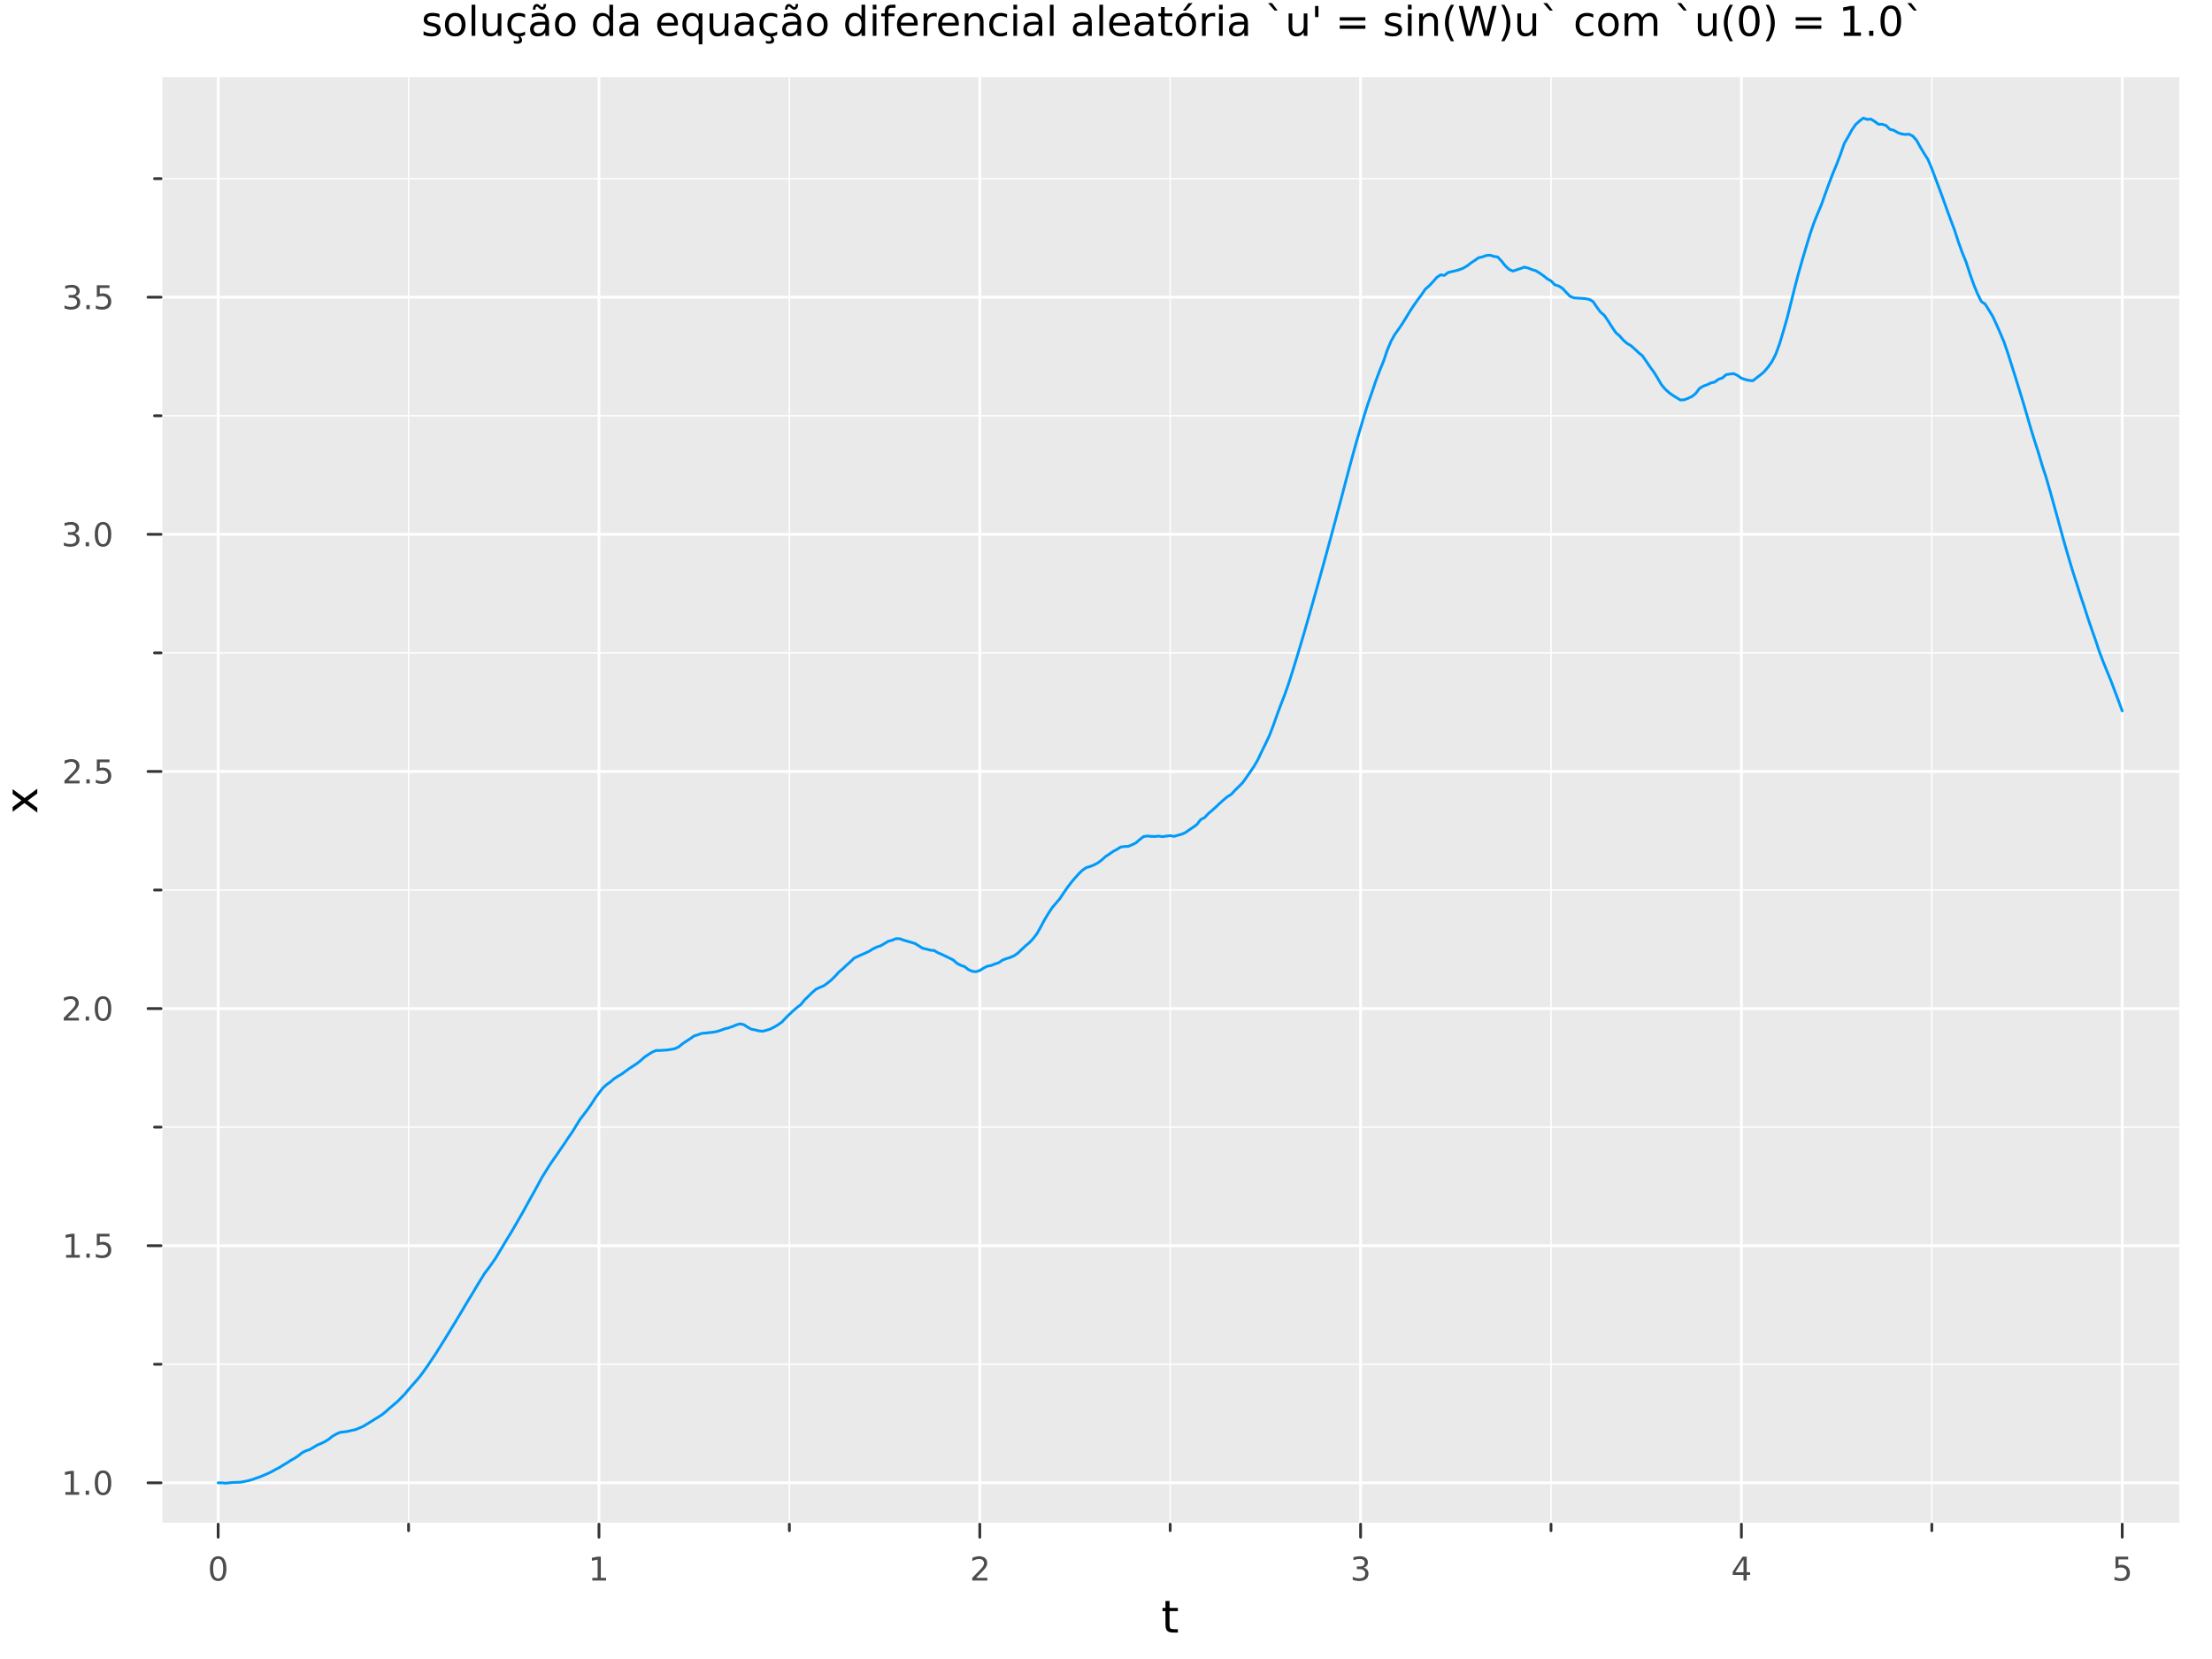 <?xml version="1.0" encoding="utf-8"?>
<svg xmlns="http://www.w3.org/2000/svg" xmlns:xlink="http://www.w3.org/1999/xlink" width="800" height="600" viewBox="0 0 3200 2400">
<rect x="0" y="0" width="3200" height="2400" fill="#808080" stroke="none"/>
<defs>
  <clipPath id="clip680">
    <rect x="0" y="0" width="3200" height="2400"/>
  </clipPath>
</defs>
<path clip-path="url(#clip680)" d="M0 2400 L3200 2400 L3200 0 L0 0  Z" fill="#ffffff" fill-rule="evenodd" fill-opacity="1"/>
<defs>
  <clipPath id="clip681">
    <rect x="640" y="0" width="2241" height="2241"/>
  </clipPath>
</defs>
<path clip-path="url(#clip680)" d="M232.973 2204.92 L3152.76 2204.92 L3152.76 111.592 L232.973 111.592  Z" fill="#eaeaea" fill-rule="evenodd" fill-opacity="1"/>
<defs>
  <clipPath id="clip682">
    <rect x="232" y="111" width="2921" height="2094"/>
  </clipPath>
</defs>
<polyline clip-path="url(#clip682)" style="stroke:#ffffff; stroke-linecap:round; stroke-linejoin:round; stroke-width:4; stroke-opacity:1; fill:none" points="315.608,2204.92 315.608,111.592 "/>
<polyline clip-path="url(#clip682)" style="stroke:#ffffff; stroke-linecap:round; stroke-linejoin:round; stroke-width:4; stroke-opacity:1; fill:none" points="866.511,2204.92 866.511,111.592 "/>
<polyline clip-path="url(#clip682)" style="stroke:#ffffff; stroke-linecap:round; stroke-linejoin:round; stroke-width:4; stroke-opacity:1; fill:none" points="1417.41,2204.92 1417.41,111.592 "/>
<polyline clip-path="url(#clip682)" style="stroke:#ffffff; stroke-linecap:round; stroke-linejoin:round; stroke-width:4; stroke-opacity:1; fill:none" points="1968.32,2204.92 1968.32,111.592 "/>
<polyline clip-path="url(#clip682)" style="stroke:#ffffff; stroke-linecap:round; stroke-linejoin:round; stroke-width:4; stroke-opacity:1; fill:none" points="2519.22,2204.92 2519.22,111.592 "/>
<polyline clip-path="url(#clip682)" style="stroke:#ffffff; stroke-linecap:round; stroke-linejoin:round; stroke-width:4; stroke-opacity:1; fill:none" points="3070.12,2204.92 3070.12,111.592 "/>
<polyline clip-path="url(#clip682)" style="stroke:#ffffff; stroke-linecap:round; stroke-linejoin:round; stroke-width:2; stroke-opacity:1; fill:none" points="591.06,2204.92 591.06,111.592 "/>
<polyline clip-path="url(#clip682)" style="stroke:#ffffff; stroke-linecap:round; stroke-linejoin:round; stroke-width:2; stroke-opacity:1; fill:none" points="1141.96,2204.92 1141.96,111.592 "/>
<polyline clip-path="url(#clip682)" style="stroke:#ffffff; stroke-linecap:round; stroke-linejoin:round; stroke-width:2; stroke-opacity:1; fill:none" points="1692.86,2204.92 1692.86,111.592 "/>
<polyline clip-path="url(#clip682)" style="stroke:#ffffff; stroke-linecap:round; stroke-linejoin:round; stroke-width:2; stroke-opacity:1; fill:none" points="2243.77,2204.92 2243.77,111.592 "/>
<polyline clip-path="url(#clip682)" style="stroke:#ffffff; stroke-linecap:round; stroke-linejoin:round; stroke-width:2; stroke-opacity:1; fill:none" points="2794.67,2204.92 2794.67,111.592 "/>
<polyline clip-path="url(#clip680)" style="stroke:#ffffff; stroke-linecap:round; stroke-linejoin:round; stroke-width:4; stroke-opacity:1; fill:none" points="232.973,2204.92 3152.76,2204.92 "/>
<polyline clip-path="url(#clip680)" style="stroke:#333333; stroke-linecap:round; stroke-linejoin:round; stroke-width:4; stroke-opacity:1; fill:none" points="315.608,2204.92 315.608,2223.82 "/>
<polyline clip-path="url(#clip680)" style="stroke:#333333; stroke-linecap:round; stroke-linejoin:round; stroke-width:4; stroke-opacity:1; fill:none" points="866.511,2204.92 866.511,2223.82 "/>
<polyline clip-path="url(#clip680)" style="stroke:#333333; stroke-linecap:round; stroke-linejoin:round; stroke-width:4; stroke-opacity:1; fill:none" points="1417.41,2204.92 1417.41,2223.82 "/>
<polyline clip-path="url(#clip680)" style="stroke:#333333; stroke-linecap:round; stroke-linejoin:round; stroke-width:4; stroke-opacity:1; fill:none" points="1968.32,2204.92 1968.32,2223.82 "/>
<polyline clip-path="url(#clip680)" style="stroke:#333333; stroke-linecap:round; stroke-linejoin:round; stroke-width:4; stroke-opacity:1; fill:none" points="2519.22,2204.92 2519.22,2223.82 "/>
<polyline clip-path="url(#clip680)" style="stroke:#333333; stroke-linecap:round; stroke-linejoin:round; stroke-width:4; stroke-opacity:1; fill:none" points="3070.12,2204.92 3070.12,2223.82 "/>
<polyline clip-path="url(#clip680)" style="stroke:#333333; stroke-linecap:round; stroke-linejoin:round; stroke-width:4; stroke-opacity:1; fill:none" points="591.06,2204.92 591.06,2214.37 "/>
<polyline clip-path="url(#clip680)" style="stroke:#333333; stroke-linecap:round; stroke-linejoin:round; stroke-width:4; stroke-opacity:1; fill:none" points="1141.96,2204.92 1141.96,2214.37 "/>
<polyline clip-path="url(#clip680)" style="stroke:#333333; stroke-linecap:round; stroke-linejoin:round; stroke-width:4; stroke-opacity:1; fill:none" points="1692.86,2204.92 1692.86,2214.37 "/>
<polyline clip-path="url(#clip680)" style="stroke:#333333; stroke-linecap:round; stroke-linejoin:round; stroke-width:4; stroke-opacity:1; fill:none" points="2243.77,2204.92 2243.77,2214.37 "/>
<polyline clip-path="url(#clip680)" style="stroke:#333333; stroke-linecap:round; stroke-linejoin:round; stroke-width:4; stroke-opacity:1; fill:none" points="2794.67,2204.92 2794.67,2214.37 "/>
<path clip-path="url(#clip680)" d="M315.608 2255.04 Q311.997 2255.04 310.169 2258.6 Q308.363 2262.14 308.363 2269.27 Q308.363 2276.38 310.169 2279.95 Q311.997 2283.49 315.608 2283.49 Q319.243 2283.49 321.048 2279.95 Q322.877 2276.38 322.877 2269.27 Q322.877 2262.14 321.048 2258.6 Q319.243 2255.04 315.608 2255.04 M315.608 2251.33 Q321.418 2251.33 324.474 2255.94 Q327.553 2260.52 327.553 2269.27 Q327.553 2278 324.474 2282.61 Q321.418 2287.19 315.608 2287.19 Q309.798 2287.19 306.719 2282.61 Q303.664 2278 303.664 2269.27 Q303.664 2260.52 306.719 2255.94 Q309.798 2251.33 315.608 2251.33 Z" fill="#4c4c4c" fill-rule="nonzero" fill-opacity="1" /><path clip-path="url(#clip680)" d="M856.893 2282.58 L864.532 2282.58 L864.532 2256.22 L856.221 2257.89 L856.221 2253.63 L864.485 2251.96 L869.161 2251.96 L869.161 2282.58 L876.8 2282.58 L876.8 2286.52 L856.893 2286.52 L856.893 2282.58 Z" fill="#4c4c4c" fill-rule="nonzero" fill-opacity="1" /><path clip-path="url(#clip680)" d="M1412.07 2282.58 L1428.39 2282.58 L1428.39 2286.52 L1406.44 2286.52 L1406.44 2282.58 Q1409.1 2279.83 1413.69 2275.2 Q1418.29 2270.55 1419.47 2269.21 Q1421.72 2266.68 1422.6 2264.95 Q1423.5 2263.19 1423.5 2261.5 Q1423.5 2258.74 1421.56 2257.01 Q1419.64 2255.27 1416.53 2255.27 Q1414.33 2255.27 1411.88 2256.03 Q1409.45 2256.8 1406.67 2258.35 L1406.67 2253.63 Q1409.5 2252.49 1411.95 2251.91 Q1414.4 2251.33 1416.44 2251.33 Q1421.81 2251.33 1425.01 2254.02 Q1428.2 2256.71 1428.2 2261.2 Q1428.2 2263.33 1427.39 2265.25 Q1426.6 2267.14 1424.5 2269.74 Q1423.92 2270.41 1420.82 2273.63 Q1417.71 2276.82 1412.07 2282.58 Z" fill="#4c4c4c" fill-rule="nonzero" fill-opacity="1" /><path clip-path="url(#clip680)" d="M1972.56 2267.89 Q1975.92 2268.6 1977.79 2270.87 Q1979.69 2273.14 1979.69 2276.47 Q1979.69 2281.59 1976.17 2284.39 Q1972.66 2287.19 1966.17 2287.19 Q1964 2287.19 1961.68 2286.75 Q1959.39 2286.33 1956.94 2285.48 L1956.94 2280.96 Q1958.88 2282.1 1961.2 2282.68 Q1963.51 2283.26 1966.04 2283.26 Q1970.43 2283.26 1972.73 2281.52 Q1975.04 2279.78 1975.04 2276.47 Q1975.04 2273.42 1972.89 2271.71 Q1970.76 2269.97 1966.94 2269.97 L1962.91 2269.97 L1962.91 2266.13 L1967.12 2266.13 Q1970.57 2266.13 1972.4 2264.76 Q1974.23 2263.37 1974.23 2260.78 Q1974.23 2258.12 1972.33 2256.71 Q1970.46 2255.27 1966.94 2255.27 Q1965.02 2255.27 1962.82 2255.69 Q1960.62 2256.1 1957.98 2256.98 L1957.98 2252.82 Q1960.64 2252.08 1962.96 2251.71 Q1965.29 2251.33 1967.36 2251.33 Q1972.68 2251.33 1975.78 2253.77 Q1978.88 2256.17 1978.88 2260.29 Q1978.88 2263.16 1977.24 2265.15 Q1975.6 2267.12 1972.56 2267.89 Z" fill="#4c4c4c" fill-rule="nonzero" fill-opacity="1" /><path clip-path="url(#clip680)" d="M2522.23 2256.03 L2510.42 2274.48 L2522.23 2274.48 L2522.23 2256.03 M2521 2251.96 L2526.88 2251.96 L2526.88 2274.48 L2531.81 2274.48 L2531.81 2278.37 L2526.88 2278.37 L2526.88 2286.52 L2522.23 2286.52 L2522.23 2278.37 L2506.63 2278.37 L2506.63 2273.86 L2521 2251.96 Z" fill="#4c4c4c" fill-rule="nonzero" fill-opacity="1" /><path clip-path="url(#clip680)" d="M3060.4 2251.96 L3078.75 2251.96 L3078.75 2255.9 L3064.68 2255.9 L3064.68 2264.37 Q3065.7 2264.02 3066.72 2263.86 Q3067.74 2263.67 3068.75 2263.67 Q3074.54 2263.67 3077.92 2266.84 Q3081.3 2270.02 3081.3 2275.43 Q3081.3 2281.01 3077.83 2284.11 Q3074.36 2287.19 3068.04 2287.19 Q3065.86 2287.19 3063.59 2286.82 Q3061.35 2286.45 3058.94 2285.71 L3058.94 2281.01 Q3061.02 2282.14 3063.25 2282.7 Q3065.47 2283.26 3067.94 2283.26 Q3071.95 2283.26 3074.29 2281.15 Q3076.63 2279.04 3076.63 2275.43 Q3076.63 2271.82 3074.29 2269.71 Q3071.95 2267.61 3067.94 2267.61 Q3066.07 2267.61 3064.19 2268.02 Q3062.34 2268.44 3060.4 2269.32 L3060.4 2251.96 Z" fill="#4c4c4c" fill-rule="nonzero" fill-opacity="1" /><path clip-path="url(#clip680)" d="M1691.93 2316.01 L1691.93 2326.14 L1703.99 2326.14 L1703.99 2330.69 L1691.93 2330.69 L1691.93 2350.04 Q1691.93 2354.4 1693.1 2355.64 Q1694.31 2356.88 1697.97 2356.88 L1703.99 2356.88 L1703.99 2361.78 L1697.97 2361.78 Q1691.19 2361.78 1688.62 2359.27 Q1686.04 2356.72 1686.04 2350.04 L1686.04 2330.69 L1681.74 2330.69 L1681.74 2326.14 L1686.04 2326.14 L1686.04 2316.01 L1691.93 2316.01 Z" fill="#000000" fill-rule="nonzero" fill-opacity="1" /><polyline clip-path="url(#clip682)" style="stroke:#ffffff; stroke-linecap:round; stroke-linejoin:round; stroke-width:4; stroke-opacity:1; fill:none" points="232.973,2145.13 3152.76,2145.13 "/>
<polyline clip-path="url(#clip682)" style="stroke:#ffffff; stroke-linecap:round; stroke-linejoin:round; stroke-width:4; stroke-opacity:1; fill:none" points="232.973,1802.1 3152.76,1802.1 "/>
<polyline clip-path="url(#clip682)" style="stroke:#ffffff; stroke-linecap:round; stroke-linejoin:round; stroke-width:4; stroke-opacity:1; fill:none" points="232.973,1459.07 3152.76,1459.07 "/>
<polyline clip-path="url(#clip682)" style="stroke:#ffffff; stroke-linecap:round; stroke-linejoin:round; stroke-width:4; stroke-opacity:1; fill:none" points="232.973,1116.03 3152.76,1116.03 "/>
<polyline clip-path="url(#clip682)" style="stroke:#ffffff; stroke-linecap:round; stroke-linejoin:round; stroke-width:4; stroke-opacity:1; fill:none" points="232.973,773.003 3152.76,773.003 "/>
<polyline clip-path="url(#clip682)" style="stroke:#ffffff; stroke-linecap:round; stroke-linejoin:round; stroke-width:4; stroke-opacity:1; fill:none" points="232.973,429.972 3152.76,429.972 "/>
<polyline clip-path="url(#clip682)" style="stroke:#ffffff; stroke-linecap:round; stroke-linejoin:round; stroke-width:2; stroke-opacity:1; fill:none" points="232.973,1973.61 3152.76,1973.61 "/>
<polyline clip-path="url(#clip682)" style="stroke:#ffffff; stroke-linecap:round; stroke-linejoin:round; stroke-width:2; stroke-opacity:1; fill:none" points="232.973,1630.58 3152.76,1630.58 "/>
<polyline clip-path="url(#clip682)" style="stroke:#ffffff; stroke-linecap:round; stroke-linejoin:round; stroke-width:2; stroke-opacity:1; fill:none" points="232.973,1287.55 3152.76,1287.55 "/>
<polyline clip-path="url(#clip682)" style="stroke:#ffffff; stroke-linecap:round; stroke-linejoin:round; stroke-width:2; stroke-opacity:1; fill:none" points="232.973,944.519 3152.76,944.519 "/>
<polyline clip-path="url(#clip682)" style="stroke:#ffffff; stroke-linecap:round; stroke-linejoin:round; stroke-width:2; stroke-opacity:1; fill:none" points="232.973,601.488 3152.76,601.488 "/>
<polyline clip-path="url(#clip682)" style="stroke:#ffffff; stroke-linecap:round; stroke-linejoin:round; stroke-width:2; stroke-opacity:1; fill:none" points="232.973,258.457 3152.76,258.457 "/>
<polyline clip-path="url(#clip680)" style="stroke:#ffffff; stroke-linecap:round; stroke-linejoin:round; stroke-width:4; stroke-opacity:1; fill:none" points="232.973,2204.92 232.973,111.592 "/>
<polyline clip-path="url(#clip680)" style="stroke:#333333; stroke-linecap:round; stroke-linejoin:round; stroke-width:4; stroke-opacity:1; fill:none" points="232.973,2145.13 214.075,2145.13 "/>
<polyline clip-path="url(#clip680)" style="stroke:#333333; stroke-linecap:round; stroke-linejoin:round; stroke-width:4; stroke-opacity:1; fill:none" points="232.973,1802.1 214.075,1802.1 "/>
<polyline clip-path="url(#clip680)" style="stroke:#333333; stroke-linecap:round; stroke-linejoin:round; stroke-width:4; stroke-opacity:1; fill:none" points="232.973,1459.07 214.075,1459.07 "/>
<polyline clip-path="url(#clip680)" style="stroke:#333333; stroke-linecap:round; stroke-linejoin:round; stroke-width:4; stroke-opacity:1; fill:none" points="232.973,1116.03 214.075,1116.03 "/>
<polyline clip-path="url(#clip680)" style="stroke:#333333; stroke-linecap:round; stroke-linejoin:round; stroke-width:4; stroke-opacity:1; fill:none" points="232.973,773.003 214.075,773.003 "/>
<polyline clip-path="url(#clip680)" style="stroke:#333333; stroke-linecap:round; stroke-linejoin:round; stroke-width:4; stroke-opacity:1; fill:none" points="232.973,429.972 214.075,429.972 "/>
<polyline clip-path="url(#clip680)" style="stroke:#333333; stroke-linecap:round; stroke-linejoin:round; stroke-width:4; stroke-opacity:1; fill:none" points="232.973,1973.61 223.524,1973.61 "/>
<polyline clip-path="url(#clip680)" style="stroke:#333333; stroke-linecap:round; stroke-linejoin:round; stroke-width:4; stroke-opacity:1; fill:none" points="232.973,1630.58 223.524,1630.58 "/>
<polyline clip-path="url(#clip680)" style="stroke:#333333; stroke-linecap:round; stroke-linejoin:round; stroke-width:4; stroke-opacity:1; fill:none" points="232.973,1287.55 223.524,1287.55 "/>
<polyline clip-path="url(#clip680)" style="stroke:#333333; stroke-linecap:round; stroke-linejoin:round; stroke-width:4; stroke-opacity:1; fill:none" points="232.973,944.519 223.524,944.519 "/>
<polyline clip-path="url(#clip680)" style="stroke:#333333; stroke-linecap:round; stroke-linejoin:round; stroke-width:4; stroke-opacity:1; fill:none" points="232.973,601.488 223.524,601.488 "/>
<polyline clip-path="url(#clip680)" style="stroke:#333333; stroke-linecap:round; stroke-linejoin:round; stroke-width:4; stroke-opacity:1; fill:none" points="232.973,258.457 223.524,258.457 "/>
<path clip-path="url(#clip680)" d="M94.608 2158.47 L102.246 2158.47 L102.246 2132.11 L93.936 2133.77 L93.936 2129.51 L102.2 2127.85 L106.876 2127.85 L106.876 2158.47 L114.515 2158.47 L114.515 2162.41 L94.608 2162.41 L94.608 2158.47 Z" fill="#4c4c4c" fill-rule="nonzero" fill-opacity="1" /><path clip-path="url(#clip680)" d="M123.959 2156.53 L128.843 2156.53 L128.843 2162.41 L123.959 2162.41 L123.959 2156.53 Z" fill="#4c4c4c" fill-rule="nonzero" fill-opacity="1" /><path clip-path="url(#clip680)" d="M149.029 2130.93 Q145.417 2130.93 143.589 2134.49 Q141.783 2138.03 141.783 2145.16 Q141.783 2152.27 143.589 2155.83 Q145.417 2159.37 149.029 2159.37 Q152.663 2159.37 154.468 2155.83 Q156.297 2152.27 156.297 2145.16 Q156.297 2138.03 154.468 2134.49 Q152.663 2130.93 149.029 2130.93 M149.029 2127.22 Q154.839 2127.22 157.894 2131.83 Q160.973 2136.41 160.973 2145.16 Q160.973 2153.89 157.894 2158.5 Q154.839 2163.08 149.029 2163.08 Q143.218 2163.08 140.14 2158.5 Q137.084 2153.89 137.084 2145.16 Q137.084 2136.41 140.14 2131.83 Q143.218 2127.22 149.029 2127.22 Z" fill="#4c4c4c" fill-rule="nonzero" fill-opacity="1" /><path clip-path="url(#clip680)" d="M95.603 1815.44 L103.242 1815.44 L103.242 1789.08 L94.932 1790.74 L94.932 1786.48 L103.195 1784.82 L107.871 1784.82 L107.871 1815.44 L115.51 1815.44 L115.51 1819.38 L95.603 1819.38 L95.603 1815.44 Z" fill="#4c4c4c" fill-rule="nonzero" fill-opacity="1" /><path clip-path="url(#clip680)" d="M124.955 1813.5 L129.839 1813.5 L129.839 1819.38 L124.955 1819.38 L124.955 1813.5 Z" fill="#4c4c4c" fill-rule="nonzero" fill-opacity="1" /><path clip-path="url(#clip680)" d="M140.07 1784.82 L158.427 1784.82 L158.427 1788.75 L144.353 1788.75 L144.353 1797.22 Q145.371 1796.88 146.39 1796.71 Q147.408 1796.53 148.427 1796.53 Q154.214 1796.53 157.593 1799.7 Q160.973 1802.87 160.973 1808.29 Q160.973 1813.87 157.501 1816.97 Q154.029 1820.05 147.709 1820.05 Q145.533 1820.05 143.265 1819.68 Q141.019 1819.31 138.612 1818.57 L138.612 1813.87 Q140.695 1815 142.917 1815.56 Q145.14 1816.11 147.617 1816.11 Q151.621 1816.11 153.959 1814.01 Q156.297 1811.9 156.297 1808.29 Q156.297 1804.68 153.959 1802.57 Q151.621 1800.46 147.617 1800.46 Q145.742 1800.46 143.867 1800.88 Q142.015 1801.3 140.07 1802.18 L140.07 1784.82 Z" fill="#4c4c4c" fill-rule="nonzero" fill-opacity="1" /><path clip-path="url(#clip680)" d="M97.825 1472.41 L114.144 1472.41 L114.144 1476.35 L92.2 1476.35 L92.2 1472.41 Q94.862 1469.66 99.445 1465.03 Q104.052 1460.37 105.232 1459.03 Q107.478 1456.51 108.357 1454.77 Q109.26 1453.01 109.26 1451.32 Q109.26 1448.57 107.316 1446.83 Q105.395 1445.1 102.293 1445.1 Q100.094 1445.1 97.64 1445.86 Q95.209 1446.62 92.432 1448.17 L92.432 1443.45 Q95.256 1442.32 97.709 1441.74 Q100.163 1441.16 102.2 1441.16 Q107.57 1441.16 110.765 1443.85 Q113.959 1446.53 113.959 1451.02 Q113.959 1453.15 113.149 1455.07 Q112.362 1456.97 110.256 1459.56 Q109.677 1460.23 106.575 1463.45 Q103.473 1466.65 97.825 1472.41 Z" fill="#4c4c4c" fill-rule="nonzero" fill-opacity="1" /><path clip-path="url(#clip680)" d="M123.959 1470.47 L128.843 1470.47 L128.843 1476.35 L123.959 1476.35 L123.959 1470.47 Z" fill="#4c4c4c" fill-rule="nonzero" fill-opacity="1" /><path clip-path="url(#clip680)" d="M149.029 1444.86 Q145.417 1444.86 143.589 1448.43 Q141.783 1451.97 141.783 1459.1 Q141.783 1466.21 143.589 1469.77 Q145.417 1473.31 149.029 1473.31 Q152.663 1473.31 154.468 1469.77 Q156.297 1466.21 156.297 1459.1 Q156.297 1451.97 154.468 1448.43 Q152.663 1444.86 149.029 1444.86 M149.029 1441.16 Q154.839 1441.16 157.894 1445.77 Q160.973 1450.35 160.973 1459.1 Q160.973 1467.83 157.894 1472.43 Q154.839 1477.02 149.029 1477.02 Q143.218 1477.02 140.14 1472.43 Q137.084 1467.83 137.084 1459.1 Q137.084 1450.35 140.14 1445.77 Q143.218 1441.16 149.029 1441.16 Z" fill="#4c4c4c" fill-rule="nonzero" fill-opacity="1" /><path clip-path="url(#clip680)" d="M98.82 1129.38 L115.14 1129.38 L115.14 1133.31 L93.195 1133.31 L93.195 1129.38 Q95.858 1126.62 100.441 1121.99 Q105.047 1117.34 106.228 1116 Q108.473 1113.48 109.353 1111.74 Q110.256 1109.98 110.256 1108.29 Q110.256 1105.54 108.311 1103.8 Q106.39 1102.06 103.288 1102.06 Q101.089 1102.06 98.635 1102.83 Q96.205 1103.59 93.427 1105.14 L93.427 1100.42 Q96.251 1099.29 98.705 1098.71 Q101.158 1098.13 103.195 1098.13 Q108.566 1098.13 111.76 1100.81 Q114.955 1103.5 114.955 1107.99 Q114.955 1110.12 114.144 1112.04 Q113.357 1113.94 111.251 1116.53 Q110.672 1117.2 107.57 1120.42 Q104.469 1123.62 98.82 1129.38 Z" fill="#4c4c4c" fill-rule="nonzero" fill-opacity="1" /><path clip-path="url(#clip680)" d="M124.955 1127.43 L129.839 1127.43 L129.839 1133.31 L124.955 1133.31 L124.955 1127.43 Z" fill="#4c4c4c" fill-rule="nonzero" fill-opacity="1" /><path clip-path="url(#clip680)" d="M140.07 1098.75 L158.427 1098.75 L158.427 1102.69 L144.353 1102.69 L144.353 1111.16 Q145.371 1110.81 146.39 1110.65 Q147.408 1110.47 148.427 1110.47 Q154.214 1110.47 157.593 1113.64 Q160.973 1116.81 160.973 1122.23 Q160.973 1127.81 157.501 1130.91 Q154.029 1133.99 147.709 1133.99 Q145.533 1133.99 143.265 1133.62 Q141.019 1133.24 138.612 1132.5 L138.612 1127.81 Q140.695 1128.94 142.917 1129.49 Q145.14 1130.05 147.617 1130.05 Q151.621 1130.05 153.959 1127.94 Q156.297 1125.84 156.297 1122.23 Q156.297 1118.62 153.959 1116.51 Q151.621 1114.4 147.617 1114.4 Q145.742 1114.4 143.867 1114.82 Q142.015 1115.24 140.07 1116.12 L140.07 1098.75 Z" fill="#4c4c4c" fill-rule="nonzero" fill-opacity="1" /><path clip-path="url(#clip680)" d="M107.964 771.649 Q111.32 772.367 113.195 774.635 Q115.094 776.904 115.094 780.237 Q115.094 785.353 111.575 788.154 Q108.057 790.955 101.575 790.955 Q99.399 790.955 97.084 790.515 Q94.793 790.098 92.339 789.242 L92.339 784.728 Q94.284 785.862 96.598 786.441 Q98.913 787.019 101.436 787.019 Q105.834 787.019 108.126 785.283 Q110.441 783.547 110.441 780.237 Q110.441 777.182 108.288 775.469 Q106.158 773.732 102.339 773.732 L98.311 773.732 L98.311 769.89 L102.524 769.89 Q105.973 769.89 107.802 768.524 Q109.631 767.135 109.631 764.543 Q109.631 761.881 107.732 760.469 Q105.857 759.033 102.339 759.033 Q100.418 759.033 98.219 759.45 Q96.02 759.867 93.381 760.746 L93.381 756.58 Q96.043 755.839 98.358 755.469 Q100.695 755.098 102.756 755.098 Q108.08 755.098 111.182 757.529 Q114.283 759.936 114.283 764.057 Q114.283 766.927 112.64 768.918 Q110.996 770.885 107.964 771.649 Z" fill="#4c4c4c" fill-rule="nonzero" fill-opacity="1" /><path clip-path="url(#clip680)" d="M123.959 784.404 L128.843 784.404 L128.843 790.283 L123.959 790.283 L123.959 784.404 Z" fill="#4c4c4c" fill-rule="nonzero" fill-opacity="1" /><path clip-path="url(#clip680)" d="M149.029 758.802 Q145.417 758.802 143.589 762.367 Q141.783 765.908 141.783 773.038 Q141.783 780.144 143.589 783.709 Q145.417 787.251 149.029 787.251 Q152.663 787.251 154.468 783.709 Q156.297 780.144 156.297 773.038 Q156.297 765.908 154.468 762.367 Q152.663 758.802 149.029 758.802 M149.029 755.098 Q154.839 755.098 157.894 759.705 Q160.973 764.288 160.973 773.038 Q160.973 781.765 157.894 786.371 Q154.839 790.955 149.029 790.955 Q143.218 790.955 140.14 786.371 Q137.084 781.765 137.084 773.038 Q137.084 764.288 140.14 759.705 Q143.218 755.098 149.029 755.098 Z" fill="#4c4c4c" fill-rule="nonzero" fill-opacity="1" /><path clip-path="url(#clip680)" d="M108.959 428.618 Q112.316 429.336 114.191 431.604 Q116.089 433.873 116.089 437.206 Q116.089 442.322 112.57 445.123 Q109.052 447.924 102.57 447.924 Q100.395 447.924 98.08 447.484 Q95.788 447.067 93.334 446.211 L93.334 441.697 Q95.279 442.831 97.594 443.41 Q99.908 443.988 102.432 443.988 Q106.83 443.988 109.121 442.252 Q111.436 440.516 111.436 437.206 Q111.436 434.151 109.283 432.438 Q107.154 430.702 103.334 430.702 L99.307 430.702 L99.307 426.859 L103.52 426.859 Q106.969 426.859 108.797 425.493 Q110.626 424.104 110.626 421.512 Q110.626 418.85 108.728 417.438 Q106.853 416.003 103.334 416.003 Q101.413 416.003 99.214 416.419 Q97.015 416.836 94.376 417.715 L94.376 413.549 Q97.038 412.808 99.353 412.438 Q101.691 412.067 103.751 412.067 Q109.075 412.067 112.177 414.498 Q115.279 416.905 115.279 421.026 Q115.279 423.896 113.635 425.887 Q111.992 427.854 108.959 428.618 Z" fill="#4c4c4c" fill-rule="nonzero" fill-opacity="1" /><path clip-path="url(#clip680)" d="M124.955 441.373 L129.839 441.373 L129.839 447.252 L124.955 447.252 L124.955 441.373 Z" fill="#4c4c4c" fill-rule="nonzero" fill-opacity="1" /><path clip-path="url(#clip680)" d="M140.07 412.692 L158.427 412.692 L158.427 416.628 L144.353 416.628 L144.353 425.1 Q145.371 424.752 146.39 424.59 Q147.408 424.405 148.427 424.405 Q154.214 424.405 157.593 427.577 Q160.973 430.748 160.973 436.164 Q160.973 441.743 157.501 444.845 Q154.029 447.924 147.709 447.924 Q145.533 447.924 143.265 447.553 Q141.019 447.183 138.612 446.442 L138.612 441.743 Q140.695 442.877 142.917 443.433 Q145.14 443.988 147.617 443.988 Q151.621 443.988 153.959 441.882 Q156.297 439.776 156.297 436.164 Q156.297 432.553 153.959 430.447 Q151.621 428.34 147.617 428.34 Q145.742 428.34 143.867 428.757 Q142.015 429.174 140.07 430.053 L140.07 412.692 Z" fill="#4c4c4c" fill-rule="nonzero" fill-opacity="1" /><path clip-path="url(#clip680)" d="M18.296 1141.64 L35.643 1154.53 L53.944 1140.97 L53.944 1147.88 L39.94 1158.26 L53.944 1168.63 L53.944 1175.54 L35.293 1161.69 L18.296 1174.36 L18.296 1167.45 L30.996 1158 L18.296 1148.55 L18.296 1141.64 Z" fill="#000000" fill-rule="nonzero" fill-opacity="1" /><path clip-path="url(#clip680)" d="M635.795 20.388 L635.795 25.422 Q633.539 24.265 631.108 23.686 Q628.677 23.108 626.073 23.108 Q622.109 23.108 620.113 24.323 Q618.145 25.538 618.145 27.969 Q618.145 29.82 619.563 30.891 Q620.981 31.933 625.263 32.888 L627.086 33.293 Q632.757 34.508 635.13 36.736 Q637.532 38.935 637.532 42.899 Q637.532 47.413 633.944 50.046 Q630.385 52.679 624.135 52.679 Q621.53 52.679 618.695 52.158 Q615.888 51.666 612.763 50.654 L612.763 45.156 Q615.715 46.69 618.579 47.471 Q621.444 48.223 624.25 48.223 Q628.012 48.223 630.037 46.95 Q632.063 45.648 632.063 43.304 Q632.063 41.134 630.587 39.977 Q629.14 38.819 624.192 37.749 L622.341 37.315 Q617.393 36.273 615.194 34.132 Q612.995 31.962 612.995 28.2 Q612.995 23.628 616.235 21.14 Q619.476 18.651 625.437 18.651 Q628.388 18.651 630.992 19.085 Q633.596 19.52 635.795 20.388 Z" fill="#000000" fill-rule="nonzero" fill-opacity="1" /><path clip-path="url(#clip680)" d="M658.567 23.165 Q654.285 23.165 651.797 26.522 Q649.308 29.849 649.308 35.665 Q649.308 41.481 651.768 44.838 Q654.256 48.165 658.567 48.165 Q662.821 48.165 665.309 44.809 Q667.798 41.452 667.798 35.665 Q667.798 29.907 665.309 26.551 Q662.821 23.165 658.567 23.165 M658.567 18.651 Q665.512 18.651 669.476 23.165 Q673.44 27.679 673.44 35.665 Q673.44 43.623 669.476 48.165 Q665.512 52.679 658.567 52.679 Q651.594 52.679 647.63 48.165 Q643.695 43.623 643.695 35.665 Q643.695 27.679 647.63 23.165 Q651.594 18.651 658.567 18.651 Z" fill="#000000" fill-rule="nonzero" fill-opacity="1" /><path clip-path="url(#clip680)" d="M682.265 6.817 L687.589 6.817 L687.589 51.84 L682.265 51.84 L682.265 6.817 Z" fill="#000000" fill-rule="nonzero" fill-opacity="1" /><path clip-path="url(#clip680)" d="M698.179 39.051 L698.179 19.433 L703.503 19.433 L703.503 38.848 Q703.503 43.449 705.297 45.764 Q707.091 48.05 710.679 48.05 Q714.991 48.05 717.479 45.301 Q719.996 42.552 719.996 37.806 L719.996 19.433 L725.32 19.433 L725.32 51.84 L719.996 51.84 L719.996 46.863 Q718.058 49.815 715.483 51.261 Q712.936 52.679 709.551 52.679 Q703.966 52.679 701.073 49.207 Q698.179 45.735 698.179 39.051 M711.576 18.651 L711.576 18.651 Z" fill="#000000" fill-rule="nonzero" fill-opacity="1" /><path clip-path="url(#clip680)" d="M759.608 20.677 L759.608 25.654 Q757.351 24.41 755.066 23.802 Q752.809 23.165 750.494 23.165 Q745.315 23.165 742.45 26.464 Q739.585 29.734 739.585 35.665 Q739.585 41.597 742.45 44.896 Q745.315 48.165 750.494 48.165 Q752.809 48.165 755.066 47.558 Q757.351 46.921 759.608 45.677 L759.608 50.596 Q757.38 51.638 754.979 52.158 Q752.606 52.679 749.915 52.679 Q742.595 52.679 738.283 48.078 Q733.972 43.478 733.972 35.665 Q733.972 27.737 738.312 23.194 Q742.681 18.651 750.262 18.651 Q752.722 18.651 755.066 19.172 Q757.409 19.664 759.608 20.677 M752.085 51.84 Q753.677 53.634 754.458 55.139 Q755.239 56.672 755.239 58.061 Q755.239 60.636 753.503 61.938 Q751.767 63.269 748.353 63.269 Q747.022 63.269 745.749 63.096 Q744.504 62.922 743.26 62.575 L743.26 58.784 Q744.244 59.276 745.315 59.479 Q746.385 59.71 747.745 59.71 Q749.452 59.71 750.32 59.016 Q751.188 58.321 751.188 56.99 Q751.188 56.122 750.552 54.849 Q749.944 53.605 748.642 51.84 L752.085 51.84 Z" fill="#000000" fill-rule="nonzero" fill-opacity="1" /><path clip-path="url(#clip680)" d="M783.596 35.55 Q777.143 35.55 774.655 37.025 Q772.166 38.501 772.166 42.06 Q772.166 44.896 774.018 46.574 Q775.899 48.223 779.111 48.223 Q783.538 48.223 786.2 45.098 Q788.891 41.944 788.891 36.736 L788.891 35.55 L783.596 35.55 M794.215 33.35 L794.215 51.84 L788.891 51.84 L788.891 46.921 Q787.068 49.872 784.348 51.29 Q781.628 52.679 777.693 52.679 Q772.716 52.679 769.765 49.901 Q766.842 47.095 766.842 42.407 Q766.842 36.938 770.488 34.161 Q774.163 31.383 781.425 31.383 L788.891 31.383 L788.891 30.862 Q788.891 27.187 786.46 25.191 Q784.059 23.165 779.689 23.165 Q776.912 23.165 774.278 23.831 Q771.645 24.496 769.215 25.827 L769.215 20.909 Q772.137 19.78 774.886 19.23 Q777.635 18.651 780.239 18.651 Q787.27 18.651 790.743 22.297 Q794.215 25.943 794.215 33.35 M780.355 12.199 L778.706 10.608 Q778.069 10.029 777.577 9.768 Q777.114 9.479 776.738 9.479 Q775.638 9.479 775.118 10.55 Q774.597 11.591 774.539 13.964 L770.922 13.964 Q770.98 10.058 772.456 7.946 Q773.931 5.804 776.564 5.804 Q777.664 5.804 778.59 6.209 Q779.516 6.615 780.586 7.569 L782.236 9.161 Q782.872 9.74 783.335 10.029 Q783.827 10.289 784.203 10.289 Q785.303 10.289 785.824 9.248 Q786.344 8.177 786.402 5.804 L790.019 5.804 Q789.961 9.711 788.486 11.852 Q787.01 13.964 784.377 13.964 Q783.277 13.964 782.351 13.559 Q781.425 13.154 780.355 12.199 Z" fill="#000000" fill-rule="nonzero" fill-opacity="1" /><path clip-path="url(#clip680)" d="M817.739 23.165 Q813.457 23.165 810.968 26.522 Q808.48 29.849 808.48 35.665 Q808.48 41.481 810.939 44.838 Q813.428 48.165 817.739 48.165 Q821.992 48.165 824.481 44.809 Q826.969 41.452 826.969 35.665 Q826.969 29.907 824.481 26.551 Q821.992 23.165 817.739 23.165 M817.739 18.651 Q824.683 18.651 828.647 23.165 Q832.612 27.679 832.612 35.665 Q832.612 43.623 828.647 48.165 Q824.683 52.679 817.739 52.679 Q810.766 52.679 806.801 48.165 Q802.866 43.623 802.866 35.665 Q802.866 27.679 806.801 23.165 Q810.766 18.651 817.739 18.651 Z" fill="#000000" fill-rule="nonzero" fill-opacity="1" /><path clip-path="url(#clip680)" d="M881.599 24.352 L881.599 6.817 L886.923 6.817 L886.923 51.84 L881.599 51.84 L881.599 46.979 Q879.92 49.872 877.345 51.29 Q874.799 52.679 871.211 52.679 Q865.337 52.679 861.633 47.992 Q857.959 43.304 857.959 35.665 Q857.959 28.026 861.633 23.339 Q865.337 18.651 871.211 18.651 Q874.799 18.651 877.345 20.069 Q879.92 21.458 881.599 24.352 M863.456 35.665 Q863.456 41.539 865.858 44.896 Q868.288 48.223 872.513 48.223 Q876.737 48.223 879.168 44.896 Q881.599 41.539 881.599 35.665 Q881.599 29.791 879.168 26.464 Q876.737 23.108 872.513 23.108 Q868.288 23.108 865.858 26.464 Q863.456 29.791 863.456 35.665 Z" fill="#000000" fill-rule="nonzero" fill-opacity="1" /><path clip-path="url(#clip680)" d="M912.617 35.55 Q906.164 35.55 903.676 37.025 Q901.188 38.501 901.188 42.06 Q901.188 44.896 903.039 46.574 Q904.92 48.223 908.132 48.223 Q912.559 48.223 915.221 45.098 Q917.912 41.944 917.912 36.736 L917.912 35.55 L912.617 35.55 M923.236 33.35 L923.236 51.84 L917.912 51.84 L917.912 46.921 Q916.089 49.872 913.369 51.29 Q910.649 52.679 906.714 52.679 Q901.737 52.679 898.786 49.901 Q895.863 47.095 895.863 42.407 Q895.863 36.938 899.509 34.161 Q903.184 31.383 910.447 31.383 L917.912 31.383 L917.912 30.862 Q917.912 27.187 915.481 25.191 Q913.08 23.165 908.711 23.165 Q905.933 23.165 903.3 23.831 Q900.667 24.496 898.236 25.827 L898.236 20.909 Q901.159 19.78 903.907 19.23 Q906.656 18.651 909.26 18.651 Q916.292 18.651 919.764 22.297 Q923.236 25.943 923.236 33.35 Z" fill="#000000" fill-rule="nonzero" fill-opacity="1" /><path clip-path="url(#clip680)" d="M980.759 34.305 L980.759 36.91 L956.28 36.91 Q956.627 42.407 959.578 45.301 Q962.559 48.165 967.854 48.165 Q970.921 48.165 973.786 47.413 Q976.679 46.661 979.515 45.156 L979.515 50.191 Q976.65 51.406 973.641 52.042 Q970.632 52.679 967.536 52.679 Q959.781 52.679 955.238 48.165 Q950.724 43.651 950.724 35.955 Q950.724 27.997 955.007 23.339 Q959.318 18.651 966.61 18.651 Q973.149 18.651 976.939 22.876 Q980.759 27.072 980.759 34.305 M975.435 32.743 Q975.377 28.374 972.975 25.77 Q970.603 23.165 966.668 23.165 Q962.212 23.165 959.521 25.683 Q956.859 28.2 956.453 32.772 L975.435 32.743 Z" fill="#000000" fill-rule="nonzero" fill-opacity="1" /><path clip-path="url(#clip680)" d="M992.68 35.665 Q992.68 41.539 995.082 44.896 Q997.512 48.223 1001.74 48.223 Q1005.96 48.223 1008.39 44.896 Q1010.82 41.539 1010.82 35.665 Q1010.82 29.791 1008.39 26.464 Q1005.96 23.108 1001.74 23.108 Q997.512 23.108 995.082 26.464 Q992.68 29.791 992.68 35.665 M1010.82 46.979 Q1009.14 49.872 1006.57 51.29 Q1004.02 52.679 1000.43 52.679 Q994.561 52.679 990.857 47.992 Q987.182 43.304 987.182 35.665 Q987.182 28.026 990.857 23.339 Q994.561 18.651 1000.43 18.651 Q1004.02 18.651 1006.57 20.069 Q1009.14 21.458 1010.82 24.352 L1010.82 19.433 L1016.15 19.433 L1016.15 64.166 L1010.82 64.166 L1010.82 46.979 Z" fill="#000000" fill-rule="nonzero" fill-opacity="1" /><path clip-path="url(#clip680)" d="M1026.56 39.051 L1026.56 19.433 L1031.89 19.433 L1031.89 38.848 Q1031.89 43.449 1033.68 45.764 Q1035.48 48.05 1039.06 48.05 Q1043.37 48.05 1045.86 45.301 Q1048.38 42.552 1048.38 37.806 L1048.38 19.433 L1053.7 19.433 L1053.7 51.84 L1048.38 51.84 L1048.38 46.863 Q1046.44 49.815 1043.87 51.261 Q1041.32 52.679 1037.93 52.679 Q1032.35 52.679 1029.46 49.207 Q1026.56 45.735 1026.56 39.051 M1039.96 18.651 L1039.96 18.651 Z" fill="#000000" fill-rule="nonzero" fill-opacity="1" /><path clip-path="url(#clip680)" d="M1079.4 35.55 Q1072.95 35.55 1070.46 37.025 Q1067.97 38.501 1067.97 42.06 Q1067.97 44.896 1069.82 46.574 Q1071.7 48.223 1074.91 48.223 Q1079.34 48.223 1082 45.098 Q1084.69 41.944 1084.69 36.736 L1084.69 35.55 L1079.4 35.55 M1090.02 33.35 L1090.02 51.84 L1084.69 51.84 L1084.69 46.921 Q1082.87 49.872 1080.15 51.29 Q1077.43 52.679 1073.5 52.679 Q1068.52 52.679 1065.57 49.901 Q1062.64 47.095 1062.64 42.407 Q1062.64 36.938 1066.29 34.161 Q1069.97 31.383 1077.23 31.383 L1084.69 31.383 L1084.69 30.862 Q1084.69 27.187 1082.26 25.191 Q1079.86 23.165 1075.49 23.165 Q1072.71 23.165 1070.08 23.831 Q1067.45 24.496 1065.02 25.827 L1065.02 20.909 Q1067.94 19.78 1070.69 19.23 Q1073.44 18.651 1076.04 18.651 Q1083.07 18.651 1086.55 22.297 Q1090.02 25.943 1090.02 33.35 Z" fill="#000000" fill-rule="nonzero" fill-opacity="1" /><path clip-path="url(#clip680)" d="M1124.31 20.677 L1124.31 25.654 Q1122.05 24.41 1119.76 23.802 Q1117.51 23.165 1115.19 23.165 Q1110.01 23.165 1107.15 26.464 Q1104.28 29.734 1104.28 35.665 Q1104.28 41.597 1107.15 44.896 Q1110.01 48.165 1115.19 48.165 Q1117.51 48.165 1119.76 47.558 Q1122.05 46.921 1124.31 45.677 L1124.31 50.596 Q1122.08 51.638 1119.68 52.158 Q1117.3 52.679 1114.61 52.679 Q1107.29 52.679 1102.98 48.078 Q1098.67 43.478 1098.67 35.665 Q1098.67 27.737 1103.01 23.194 Q1107.38 18.651 1114.96 18.651 Q1117.42 18.651 1119.76 19.172 Q1122.11 19.664 1124.31 20.677 M1116.78 51.84 Q1118.37 53.634 1119.16 55.139 Q1119.94 56.672 1119.94 58.061 Q1119.94 60.636 1118.2 61.938 Q1116.46 63.269 1113.05 63.269 Q1111.72 63.269 1110.45 63.096 Q1109.2 62.922 1107.96 62.575 L1107.96 58.784 Q1108.94 59.276 1110.01 59.479 Q1111.08 59.71 1112.44 59.71 Q1114.15 59.71 1115.02 59.016 Q1115.89 58.321 1115.89 56.99 Q1115.89 56.122 1115.25 54.849 Q1114.64 53.605 1113.34 51.84 L1116.78 51.84 Z" fill="#000000" fill-rule="nonzero" fill-opacity="1" /><path clip-path="url(#clip680)" d="M1148.29 35.55 Q1141.84 35.55 1139.35 37.025 Q1136.86 38.501 1136.86 42.06 Q1136.86 44.896 1138.72 46.574 Q1140.6 48.223 1143.81 48.223 Q1148.23 48.223 1150.9 45.098 Q1153.59 41.944 1153.59 36.736 L1153.59 35.55 L1148.29 35.55 M1158.91 33.35 L1158.91 51.84 L1153.59 51.84 L1153.59 46.921 Q1151.76 49.872 1149.04 51.29 Q1146.33 52.679 1142.39 52.679 Q1137.41 52.679 1134.46 49.901 Q1131.54 47.095 1131.54 42.407 Q1131.54 36.938 1135.19 34.161 Q1138.86 31.383 1146.12 31.383 L1153.59 31.383 L1153.59 30.862 Q1153.59 27.187 1151.16 25.191 Q1148.76 23.165 1144.39 23.165 Q1141.61 23.165 1138.98 23.831 Q1136.34 24.496 1133.91 25.827 L1133.91 20.909 Q1136.83 19.78 1139.58 19.23 Q1142.33 18.651 1144.94 18.651 Q1151.97 18.651 1155.44 22.297 Q1158.91 25.943 1158.91 33.35 M1145.05 12.199 L1143.4 10.608 Q1142.77 10.029 1142.27 9.768 Q1141.81 9.479 1141.44 9.479 Q1140.34 9.479 1139.81 10.55 Q1139.29 11.591 1139.24 13.964 L1135.62 13.964 Q1135.68 10.058 1137.15 7.946 Q1138.63 5.804 1141.26 5.804 Q1142.36 5.804 1143.29 6.209 Q1144.21 6.615 1145.28 7.569 L1146.93 9.161 Q1147.57 9.74 1148.03 10.029 Q1148.52 10.289 1148.9 10.289 Q1150 10.289 1150.52 9.248 Q1151.04 8.177 1151.1 5.804 L1154.72 5.804 Q1154.66 9.711 1153.18 11.852 Q1151.71 13.964 1149.07 13.964 Q1147.97 13.964 1147.05 13.559 Q1146.12 13.154 1145.05 12.199 Z" fill="#000000" fill-rule="nonzero" fill-opacity="1" /><path clip-path="url(#clip680)" d="M1182.44 23.165 Q1178.15 23.165 1175.67 26.522 Q1173.18 29.849 1173.18 35.665 Q1173.18 41.481 1175.64 44.838 Q1178.12 48.165 1182.44 48.165 Q1186.69 48.165 1189.18 44.809 Q1191.67 41.452 1191.67 35.665 Q1191.67 29.907 1189.18 26.551 Q1186.69 23.165 1182.44 23.165 M1182.44 18.651 Q1189.38 18.651 1193.34 23.165 Q1197.31 27.679 1197.31 35.665 Q1197.31 43.623 1193.34 48.165 Q1189.38 52.679 1182.44 52.679 Q1175.46 52.679 1171.5 48.165 Q1167.56 43.623 1167.56 35.665 Q1167.56 27.679 1171.5 23.165 Q1175.46 18.651 1182.44 18.651 Z" fill="#000000" fill-rule="nonzero" fill-opacity="1" /><path clip-path="url(#clip680)" d="M1246.3 24.352 L1246.3 6.817 L1251.62 6.817 L1251.62 51.84 L1246.3 51.84 L1246.3 46.979 Q1244.62 49.872 1242.04 51.29 Q1239.5 52.679 1235.91 52.679 Q1230.03 52.679 1226.33 47.992 Q1222.66 43.304 1222.66 35.665 Q1222.66 28.026 1226.33 23.339 Q1230.03 18.651 1235.91 18.651 Q1239.5 18.651 1242.04 20.069 Q1244.62 21.458 1246.3 24.352 M1228.15 35.665 Q1228.15 41.539 1230.55 44.896 Q1232.99 48.223 1237.21 48.223 Q1241.43 48.223 1243.87 44.896 Q1246.3 41.539 1246.3 35.665 Q1246.3 29.791 1243.87 26.464 Q1241.43 23.108 1237.21 23.108 Q1232.99 23.108 1230.55 26.464 Q1228.15 29.791 1228.15 35.665 Z" fill="#000000" fill-rule="nonzero" fill-opacity="1" /><path clip-path="url(#clip680)" d="M1262.59 19.433 L1267.91 19.433 L1267.91 51.84 L1262.59 51.84 L1262.59 19.433 M1262.59 6.817 L1267.91 6.817 L1267.91 13.559 L1262.59 13.559 L1262.59 6.817 Z" fill="#000000" fill-rule="nonzero" fill-opacity="1" /><path clip-path="url(#clip680)" d="M1295.46 6.817 L1295.46 11.244 L1290.36 11.244 Q1287.5 11.244 1286.37 12.402 Q1285.27 13.559 1285.27 16.568 L1285.27 19.433 L1294.04 19.433 L1294.04 23.57 L1285.27 23.57 L1285.27 51.84 L1279.92 51.84 L1279.92 23.57 L1274.83 23.57 L1274.83 19.433 L1279.92 19.433 L1279.92 17.176 Q1279.92 11.765 1282.44 9.306 Q1284.95 6.817 1290.42 6.817 L1295.46 6.817 Z" fill="#000000" fill-rule="nonzero" fill-opacity="1" /><path clip-path="url(#clip680)" d="M1327.63 34.305 L1327.63 36.91 L1303.15 36.91 Q1303.5 42.407 1306.45 45.301 Q1309.43 48.165 1314.73 48.165 Q1317.79 48.165 1320.66 47.413 Q1323.55 46.661 1326.39 45.156 L1326.39 50.191 Q1323.52 51.406 1320.51 52.042 Q1317.5 52.679 1314.41 52.679 Q1306.65 52.679 1302.11 48.165 Q1297.6 43.651 1297.6 35.955 Q1297.6 27.997 1301.88 23.339 Q1306.19 18.651 1313.48 18.651 Q1320.02 18.651 1323.81 22.876 Q1327.63 27.072 1327.63 34.305 M1322.31 32.743 Q1322.25 28.374 1319.85 25.77 Q1317.48 23.165 1313.54 23.165 Q1309.08 23.165 1306.39 25.683 Q1303.73 28.2 1303.33 32.772 L1322.31 32.743 Z" fill="#000000" fill-rule="nonzero" fill-opacity="1" /><path clip-path="url(#clip680)" d="M1355.15 24.41 Q1354.25 23.889 1353.18 23.657 Q1352.14 23.397 1350.87 23.397 Q1346.35 23.397 1343.92 26.348 Q1341.52 29.271 1341.52 34.768 L1341.52 51.84 L1336.17 51.84 L1336.17 19.433 L1341.52 19.433 L1341.52 24.468 Q1343.2 21.516 1345.89 20.098 Q1348.58 18.651 1352.43 18.651 Q1352.98 18.651 1353.64 18.738 Q1354.31 18.796 1355.12 18.941 L1355.15 24.41 Z" fill="#000000" fill-rule="nonzero" fill-opacity="1" /><path clip-path="url(#clip680)" d="M1387.15 34.305 L1387.15 36.91 L1362.67 36.91 Q1363.02 42.407 1365.97 45.301 Q1368.95 48.165 1374.25 48.165 Q1377.31 48.165 1380.18 47.413 Q1383.07 46.661 1385.91 45.156 L1385.91 50.191 Q1383.04 51.406 1380.03 52.042 Q1377.02 52.679 1373.93 52.679 Q1366.17 52.679 1361.63 48.165 Q1357.12 43.651 1357.12 35.955 Q1357.12 27.997 1361.4 23.339 Q1365.71 18.651 1373 18.651 Q1379.54 18.651 1383.33 22.876 Q1387.15 27.072 1387.15 34.305 M1381.83 32.743 Q1381.77 28.374 1379.37 25.77 Q1377 23.165 1373.06 23.165 Q1368.6 23.165 1365.91 25.683 Q1363.25 28.2 1362.85 32.772 L1381.83 32.743 Z" fill="#000000" fill-rule="nonzero" fill-opacity="1" /><path clip-path="url(#clip680)" d="M1422.83 32.28 L1422.83 51.84 L1417.5 51.84 L1417.5 32.453 Q1417.5 27.853 1415.71 25.567 Q1413.92 23.281 1410.33 23.281 Q1406.02 23.281 1403.53 26.03 Q1401.04 28.779 1401.04 33.524 L1401.04 51.84 L1395.69 51.84 L1395.69 19.433 L1401.04 19.433 L1401.04 24.468 Q1402.95 21.545 1405.53 20.098 Q1408.13 18.651 1411.51 18.651 Q1417.1 18.651 1419.96 22.124 Q1422.83 25.567 1422.83 32.28 Z" fill="#000000" fill-rule="nonzero" fill-opacity="1" /><path clip-path="url(#clip680)" d="M1456.77 20.677 L1456.77 25.654 Q1454.51 24.41 1452.23 23.802 Q1449.97 23.165 1447.65 23.165 Q1442.48 23.165 1439.61 26.464 Q1436.75 29.734 1436.75 35.665 Q1436.75 41.597 1439.61 44.896 Q1442.48 48.165 1447.65 48.165 Q1449.97 48.165 1452.23 47.558 Q1454.51 46.921 1456.77 45.677 L1456.77 50.596 Q1454.54 51.638 1452.14 52.158 Q1449.77 52.679 1447.08 52.679 Q1439.76 52.679 1435.44 48.078 Q1431.13 43.478 1431.13 35.665 Q1431.13 27.737 1435.47 23.194 Q1439.84 18.651 1447.42 18.651 Q1449.88 18.651 1452.23 19.172 Q1454.57 19.664 1456.77 20.677 Z" fill="#000000" fill-rule="nonzero" fill-opacity="1" /><path clip-path="url(#clip680)" d="M1466.03 19.433 L1471.35 19.433 L1471.35 51.84 L1466.03 51.84 L1466.03 19.433 M1466.03 6.817 L1471.35 6.817 L1471.35 13.559 L1466.03 13.559 L1466.03 6.817 Z" fill="#000000" fill-rule="nonzero" fill-opacity="1" /><path clip-path="url(#clip680)" d="M1497.22 35.55 Q1490.77 35.55 1488.28 37.025 Q1485.79 38.501 1485.79 42.06 Q1485.79 44.896 1487.64 46.574 Q1489.52 48.223 1492.74 48.223 Q1497.16 48.223 1499.82 45.098 Q1502.52 41.944 1502.52 36.736 L1502.52 35.55 L1497.22 35.55 M1507.84 33.35 L1507.84 51.84 L1502.52 51.84 L1502.52 46.921 Q1500.69 49.872 1497.97 51.29 Q1495.25 52.679 1491.32 52.679 Q1486.34 52.679 1483.39 49.901 Q1480.47 47.095 1480.47 42.407 Q1480.47 36.938 1484.11 34.161 Q1487.79 31.383 1495.05 31.383 L1502.52 31.383 L1502.52 30.862 Q1502.52 27.187 1500.08 25.191 Q1497.68 23.165 1493.31 23.165 Q1490.54 23.165 1487.9 23.831 Q1485.27 24.496 1482.84 25.827 L1482.84 20.909 Q1485.76 19.78 1488.51 19.23 Q1491.26 18.651 1493.86 18.651 Q1500.89 18.651 1504.37 22.297 Q1507.84 25.943 1507.84 33.35 Z" fill="#000000" fill-rule="nonzero" fill-opacity="1" /><path clip-path="url(#clip680)" d="M1518.81 6.817 L1524.13 6.817 L1524.13 51.84 L1518.81 51.84 L1518.81 6.817 Z" fill="#000000" fill-rule="nonzero" fill-opacity="1" /><path clip-path="url(#clip680)" d="M1568.83 35.55 Q1562.38 35.55 1559.89 37.025 Q1557.41 38.501 1557.41 42.06 Q1557.41 44.896 1559.26 46.574 Q1561.14 48.223 1564.35 48.223 Q1568.78 48.223 1571.44 45.098 Q1574.13 41.944 1574.13 36.736 L1574.13 35.55 L1568.83 35.55 M1579.45 33.35 L1579.45 51.84 L1574.13 51.84 L1574.13 46.921 Q1572.31 49.872 1569.59 51.29 Q1566.87 52.679 1562.93 52.679 Q1557.95 52.679 1555 49.901 Q1552.08 47.095 1552.08 42.407 Q1552.08 36.938 1555.73 34.161 Q1559.4 31.383 1566.66 31.383 L1574.13 31.383 L1574.13 30.862 Q1574.13 27.187 1571.7 25.191 Q1569.3 23.165 1564.93 23.165 Q1562.15 23.165 1559.52 23.831 Q1556.88 24.496 1554.45 25.827 L1554.45 20.909 Q1557.38 19.78 1560.12 19.23 Q1562.87 18.651 1565.48 18.651 Q1572.51 18.651 1575.98 22.297 Q1579.45 25.943 1579.45 33.35 Z" fill="#000000" fill-rule="nonzero" fill-opacity="1" /><path clip-path="url(#clip680)" d="M1590.42 6.817 L1595.74 6.817 L1595.74 51.84 L1590.42 51.84 L1590.42 6.817 Z" fill="#000000" fill-rule="nonzero" fill-opacity="1" /><path clip-path="url(#clip680)" d="M1634.6 34.305 L1634.6 36.91 L1610.12 36.91 Q1610.47 42.407 1613.42 45.301 Q1616.4 48.165 1621.7 48.165 Q1624.77 48.165 1627.63 47.413 Q1630.52 46.661 1633.36 45.156 L1633.36 50.191 Q1630.49 51.406 1627.49 52.042 Q1624.48 52.679 1621.38 52.679 Q1613.63 52.679 1609.08 48.165 Q1604.57 43.651 1604.57 35.955 Q1604.57 27.997 1608.85 23.339 Q1613.16 18.651 1620.45 18.651 Q1626.99 18.651 1630.78 22.876 Q1634.6 27.072 1634.6 34.305 M1629.28 32.743 Q1629.22 28.374 1626.82 25.77 Q1624.45 23.165 1620.51 23.165 Q1616.06 23.165 1613.37 25.683 Q1610.7 28.2 1610.3 32.772 L1629.28 32.743 Z" fill="#000000" fill-rule="nonzero" fill-opacity="1" /><path clip-path="url(#clip680)" d="M1658.07 35.55 Q1651.62 35.55 1649.13 37.025 Q1646.64 38.501 1646.64 42.06 Q1646.64 44.896 1648.49 46.574 Q1650.37 48.223 1653.59 48.223 Q1658.01 48.223 1660.67 45.098 Q1663.37 41.944 1663.37 36.736 L1663.37 35.55 L1658.07 35.55 M1668.69 33.35 L1668.69 51.84 L1663.37 51.84 L1663.37 46.921 Q1661.54 49.872 1658.82 51.29 Q1656.1 52.679 1652.17 52.679 Q1647.19 52.679 1644.24 49.901 Q1641.32 47.095 1641.32 42.407 Q1641.32 36.938 1644.96 34.161 Q1648.64 31.383 1655.9 31.383 L1663.37 31.383 L1663.37 30.862 Q1663.37 27.187 1660.93 25.191 Q1658.53 23.165 1654.16 23.165 Q1651.39 23.165 1648.75 23.831 Q1646.12 24.496 1643.69 25.827 L1643.69 20.909 Q1646.61 19.78 1649.36 19.23 Q1652.11 18.651 1654.71 18.651 Q1661.74 18.651 1665.22 22.297 Q1668.69 25.943 1668.69 33.35 Z" fill="#000000" fill-rule="nonzero" fill-opacity="1" /><path clip-path="url(#clip680)" d="M1684.92 10.231 L1684.92 19.433 L1695.89 19.433 L1695.89 23.57 L1684.92 23.57 L1684.92 41.163 Q1684.92 45.127 1685.99 46.255 Q1687.09 47.384 1690.42 47.384 L1695.89 47.384 L1695.89 51.84 L1690.42 51.84 Q1684.26 51.84 1681.91 49.554 Q1679.57 47.239 1679.57 41.163 L1679.57 23.57 L1675.66 23.57 L1675.66 19.433 L1679.57 19.433 L1679.57 10.231 L1684.92 10.231 Z" fill="#000000" fill-rule="nonzero" fill-opacity="1" /><path clip-path="url(#clip680)" d="M1715.45 23.165 Q1711.17 23.165 1708.68 26.522 Q1706.19 29.849 1706.19 35.665 Q1706.19 41.481 1708.65 44.838 Q1711.14 48.165 1715.45 48.165 Q1719.7 48.165 1722.19 44.809 Q1724.68 41.452 1724.68 35.665 Q1724.68 29.907 1722.19 26.551 Q1719.7 23.165 1715.45 23.165 M1715.45 18.651 Q1722.39 18.651 1726.36 23.165 Q1730.32 27.679 1730.32 35.665 Q1730.32 43.623 1726.36 48.165 Q1722.39 52.679 1715.45 52.679 Q1708.47 52.679 1704.51 48.165 Q1700.58 43.623 1700.58 35.665 Q1700.58 27.679 1704.51 23.165 Q1708.47 18.651 1715.45 18.651 M1719.47 4.444 L1725.23 4.444 L1715.8 15.324 L1711.37 15.324 L1719.47 4.444 Z" fill="#000000" fill-rule="nonzero" fill-opacity="1" /><path clip-path="url(#clip680)" d="M1757.92 24.41 Q1757.03 23.889 1755.96 23.657 Q1754.92 23.397 1753.64 23.397 Q1749.13 23.397 1746.7 26.348 Q1744.3 29.271 1744.3 34.768 L1744.3 51.84 L1738.94 51.84 L1738.94 19.433 L1744.3 19.433 L1744.3 24.468 Q1745.97 21.516 1748.67 20.098 Q1751.36 18.651 1755.2 18.651 Q1755.75 18.651 1756.42 18.738 Q1757.09 18.796 1757.9 18.941 L1757.92 24.41 Z" fill="#000000" fill-rule="nonzero" fill-opacity="1" /><path clip-path="url(#clip680)" d="M1763.51 19.433 L1768.83 19.433 L1768.83 51.84 L1763.51 51.84 L1763.51 19.433 M1763.51 6.817 L1768.83 6.817 L1768.83 13.559 L1763.51 13.559 L1763.51 6.817 Z" fill="#000000" fill-rule="nonzero" fill-opacity="1" /><path clip-path="url(#clip680)" d="M1794.7 35.55 Q1788.25 35.55 1785.76 37.025 Q1783.27 38.501 1783.27 42.06 Q1783.27 44.896 1785.12 46.574 Q1787 48.223 1790.22 48.223 Q1794.64 48.223 1797.31 45.098 Q1800 41.944 1800 36.736 L1800 35.55 L1794.7 35.55 M1805.32 33.35 L1805.32 51.84 L1800 51.84 L1800 46.921 Q1798.17 49.872 1795.45 51.29 Q1792.73 52.679 1788.8 52.679 Q1783.82 52.679 1780.87 49.901 Q1777.95 47.095 1777.95 42.407 Q1777.95 36.938 1781.59 34.161 Q1785.27 31.383 1792.53 31.383 L1800 31.383 L1800 30.862 Q1800 27.187 1797.57 25.191 Q1795.16 23.165 1790.8 23.165 Q1788.02 23.165 1785.38 23.831 Q1782.75 24.496 1780.32 25.827 L1780.32 20.909 Q1783.24 19.78 1785.99 19.23 Q1788.74 18.651 1791.34 18.651 Q1798.38 18.651 1801.85 22.297 Q1805.32 25.943 1805.32 33.35 Z" fill="#000000" fill-rule="nonzero" fill-opacity="1" /><path clip-path="url(#clip680)" d="M1840.16 4.444 L1848.32 15.266 L1843.89 15.266 L1834.46 4.444 L1840.16 4.444 Z" fill="#000000" fill-rule="nonzero" fill-opacity="1" /><path clip-path="url(#clip680)" d="M1864.2 39.051 L1864.2 19.433 L1869.53 19.433 L1869.53 38.848 Q1869.53 43.449 1871.32 45.764 Q1873.12 48.05 1876.7 48.05 Q1881.01 48.05 1883.5 45.301 Q1886.02 42.552 1886.02 37.806 L1886.02 19.433 L1891.34 19.433 L1891.34 51.84 L1886.02 51.84 L1886.02 46.863 Q1884.08 49.815 1881.51 51.261 Q1878.96 52.679 1875.57 52.679 Q1869.99 52.679 1867.1 49.207 Q1864.2 45.735 1864.2 39.051 M1877.6 18.651 L1877.6 18.651 Z" fill="#000000" fill-rule="nonzero" fill-opacity="1" /><path clip-path="url(#clip680)" d="M1907.35 8.64 L1907.35 24.699 L1902.43 24.699 L1902.43 8.64 L1907.35 8.64 Z" fill="#000000" fill-rule="nonzero" fill-opacity="1" /><path clip-path="url(#clip680)" d="M1938.13 24.93 L1975.23 24.93 L1975.23 29.791 L1938.13 29.791 L1938.13 24.93 M1938.13 36.736 L1975.23 36.736 L1975.23 41.655 L1938.13 41.655 L1938.13 36.736 Z" fill="#000000" fill-rule="nonzero" fill-opacity="1" /><path clip-path="url(#clip680)" d="M2026.59 20.388 L2026.59 25.422 Q2024.33 24.265 2021.9 23.686 Q2019.47 23.108 2016.86 23.108 Q2012.9 23.108 2010.9 24.323 Q2008.94 25.538 2008.94 27.969 Q2008.94 29.82 2010.35 30.891 Q2011.77 31.933 2016.05 32.888 L2017.88 33.293 Q2023.55 34.508 2025.92 36.736 Q2028.32 38.935 2028.32 42.899 Q2028.32 47.413 2024.73 50.046 Q2021.18 52.679 2014.93 52.679 Q2012.32 52.679 2009.49 52.158 Q2006.68 51.666 2003.55 50.654 L2003.55 45.156 Q2006.51 46.69 2009.37 47.471 Q2012.23 48.223 2015.04 48.223 Q2018.8 48.223 2020.83 46.95 Q2022.85 45.648 2022.85 43.304 Q2022.85 41.134 2021.38 39.977 Q2019.93 38.819 2014.98 37.749 L2013.13 37.315 Q2008.18 36.273 2005.98 34.132 Q2003.79 31.962 2003.79 28.2 Q2003.79 23.628 2007.03 21.14 Q2010.27 18.651 2016.23 18.651 Q2019.18 18.651 2021.78 19.085 Q2024.39 19.52 2026.59 20.388 Z" fill="#000000" fill-rule="nonzero" fill-opacity="1" /><path clip-path="url(#clip680)" d="M2036.8 19.433 L2042.12 19.433 L2042.12 51.84 L2036.8 51.84 L2036.8 19.433 M2036.8 6.817 L2042.12 6.817 L2042.12 13.559 L2036.8 13.559 L2036.8 6.817 Z" fill="#000000" fill-rule="nonzero" fill-opacity="1" /><path clip-path="url(#clip680)" d="M2080.2 32.28 L2080.2 51.84 L2074.88 51.84 L2074.88 32.453 Q2074.88 27.853 2073.09 25.567 Q2071.29 23.281 2067.7 23.281 Q2063.39 23.281 2060.9 26.03 Q2058.42 28.779 2058.42 33.524 L2058.42 51.84 L2053.06 51.84 L2053.06 19.433 L2058.42 19.433 L2058.42 24.468 Q2060.32 21.545 2062.9 20.098 Q2065.5 18.651 2068.89 18.651 Q2074.47 18.651 2077.34 22.124 Q2080.2 25.567 2080.2 32.28 Z" fill="#000000" fill-rule="nonzero" fill-opacity="1" /><path clip-path="url(#clip680)" d="M2103.61 6.875 Q2099.73 13.53 2097.85 20.04 Q2095.97 26.551 2095.97 33.235 Q2095.97 39.919 2097.85 46.487 Q2099.76 53.026 2103.61 59.653 L2098.98 59.653 Q2094.64 52.853 2092.47 46.285 Q2090.33 39.716 2090.33 33.235 Q2090.33 26.782 2092.47 20.243 Q2094.61 13.704 2098.98 6.875 L2103.61 6.875 Z" fill="#000000" fill-rule="nonzero" fill-opacity="1" /><path clip-path="url(#clip680)" d="M2110.32 8.64 L2116.23 8.64 L2125.31 45.156 L2134.37 8.64 L2140.94 8.64 L2150.02 45.156 L2159.08 8.64 L2165.01 8.64 L2154.16 51.84 L2146.81 51.84 L2137.7 14.34 L2128.5 51.84 L2121.15 51.84 L2110.32 8.64 Z" fill="#000000" fill-rule="nonzero" fill-opacity="1" /><path clip-path="url(#clip680)" d="M2171.7 6.875 L2176.33 6.875 Q2180.67 13.704 2182.81 20.243 Q2184.98 26.782 2184.98 33.235 Q2184.98 39.716 2182.81 46.285 Q2180.67 52.853 2176.33 59.653 L2171.7 59.653 Q2175.54 53.026 2177.42 46.487 Q2179.33 39.919 2179.33 33.235 Q2179.33 26.551 2177.42 20.04 Q2175.54 13.53 2171.7 6.875 Z" fill="#000000" fill-rule="nonzero" fill-opacity="1" /><path clip-path="url(#clip680)" d="M2195.1 39.051 L2195.1 19.433 L2200.43 19.433 L2200.43 38.848 Q2200.43 43.449 2202.22 45.764 Q2204.02 48.05 2207.6 48.05 Q2211.92 48.05 2214.4 45.301 Q2216.92 42.552 2216.92 37.806 L2216.92 19.433 L2222.25 19.433 L2222.25 51.84 L2216.92 51.84 L2216.92 46.863 Q2214.98 49.815 2212.41 51.261 Q2209.86 52.679 2206.48 52.679 Q2200.89 52.679 2198 49.207 Q2195.1 45.735 2195.1 39.051 M2208.5 18.651 L2208.5 18.651 Z" fill="#000000" fill-rule="nonzero" fill-opacity="1" /><path clip-path="url(#clip680)" d="M2238.25 4.444 L2246.41 15.266 L2241.98 15.266 L2232.55 4.444 L2238.25 4.444 Z" fill="#000000" fill-rule="nonzero" fill-opacity="1" /><path clip-path="url(#clip680)" d="M2305 20.677 L2305 25.654 Q2302.74 24.41 2300.46 23.802 Q2298.2 23.165 2295.88 23.165 Q2290.71 23.165 2287.84 26.464 Q2284.98 29.734 2284.98 35.665 Q2284.98 41.597 2287.84 44.896 Q2290.71 48.165 2295.88 48.165 Q2298.2 48.165 2300.46 47.558 Q2302.74 46.921 2305 45.677 L2305 50.596 Q2302.77 51.638 2300.37 52.158 Q2298 52.679 2295.31 52.679 Q2287.99 52.679 2283.67 48.078 Q2279.36 43.478 2279.36 35.665 Q2279.36 27.737 2283.7 23.194 Q2288.07 18.651 2295.65 18.651 Q2298.11 18.651 2300.46 19.172 Q2302.8 19.664 2305 20.677 Z" fill="#000000" fill-rule="nonzero" fill-opacity="1" /><path clip-path="url(#clip680)" d="M2326.82 23.165 Q2322.53 23.165 2320.05 26.522 Q2317.56 29.849 2317.56 35.665 Q2317.56 41.481 2320.02 44.838 Q2322.51 48.165 2326.82 48.165 Q2331.07 48.165 2333.56 44.809 Q2336.05 41.452 2336.05 35.665 Q2336.05 29.907 2333.56 26.551 Q2331.07 23.165 2326.82 23.165 M2326.82 18.651 Q2333.76 18.651 2337.72 23.165 Q2341.69 27.679 2341.69 35.665 Q2341.69 43.623 2337.72 48.165 Q2333.76 52.679 2326.82 52.679 Q2319.84 52.679 2315.88 48.165 Q2311.94 43.623 2311.94 35.665 Q2311.94 27.679 2315.88 23.165 Q2319.84 18.651 2326.82 18.651 Z" fill="#000000" fill-rule="nonzero" fill-opacity="1" /><path clip-path="url(#clip680)" d="M2375.75 25.654 Q2377.74 22.066 2380.52 20.359 Q2383.3 18.651 2387.06 18.651 Q2392.12 18.651 2394.87 22.21 Q2397.62 25.741 2397.62 32.28 L2397.62 51.84 L2392.27 51.84 L2392.27 32.453 Q2392.27 27.795 2390.62 25.538 Q2388.97 23.281 2385.58 23.281 Q2381.45 23.281 2379.04 26.03 Q2376.64 28.779 2376.64 33.524 L2376.64 51.84 L2371.29 51.84 L2371.29 32.453 Q2371.29 27.766 2369.64 25.538 Q2367.99 23.281 2364.55 23.281 Q2360.47 23.281 2358.07 26.059 Q2355.66 28.808 2355.66 33.524 L2355.66 51.84 L2350.31 51.84 L2350.31 19.433 L2355.66 19.433 L2355.66 24.468 Q2357.49 21.487 2360.03 20.069 Q2362.58 18.651 2366.08 18.651 Q2369.61 18.651 2372.07 20.445 Q2374.56 22.239 2375.75 25.654 Z" fill="#000000" fill-rule="nonzero" fill-opacity="1" /><path clip-path="url(#clip680)" d="M2432.11 4.444 L2440.27 15.266 L2435.84 15.266 L2426.41 4.444 L2432.11 4.444 Z" fill="#000000" fill-rule="nonzero" fill-opacity="1" /><path clip-path="url(#clip680)" d="M2456.16 39.051 L2456.16 19.433 L2461.48 19.433 L2461.48 38.848 Q2461.48 43.449 2463.27 45.764 Q2465.07 48.05 2468.66 48.05 Q2472.97 48.05 2475.46 45.301 Q2477.97 42.552 2477.97 37.806 L2477.97 19.433 L2483.3 19.433 L2483.3 51.84 L2477.97 51.84 L2477.97 46.863 Q2476.03 49.815 2473.46 51.261 Q2470.91 52.679 2467.53 52.679 Q2461.94 52.679 2459.05 49.207 Q2456.16 45.735 2456.16 39.051 M2469.55 18.651 L2469.55 18.651 Z" fill="#000000" fill-rule="nonzero" fill-opacity="1" /><path clip-path="url(#clip680)" d="M2507.05 6.875 Q2503.18 13.53 2501.29 20.04 Q2499.41 26.551 2499.41 33.235 Q2499.41 39.919 2501.29 46.487 Q2503.2 53.026 2507.05 59.653 L2502.42 59.653 Q2498.08 52.853 2495.91 46.285 Q2493.77 39.716 2493.77 33.235 Q2493.77 26.782 2495.91 20.243 Q2498.05 13.704 2502.42 6.875 L2507.05 6.875 Z" fill="#000000" fill-rule="nonzero" fill-opacity="1" /><path clip-path="url(#clip680)" d="M2530.63 12.488 Q2526.12 12.488 2523.84 16.944 Q2521.58 21.371 2521.58 30.283 Q2521.58 39.166 2523.84 43.623 Q2526.12 48.05 2530.63 48.05 Q2535.18 48.05 2537.43 43.623 Q2539.72 39.166 2539.72 30.283 Q2539.72 21.371 2537.43 16.944 Q2535.18 12.488 2530.63 12.488 M2530.63 7.859 Q2537.9 7.859 2541.72 13.617 Q2545.57 19.346 2545.57 30.283 Q2545.57 41.192 2541.72 46.95 Q2537.9 52.679 2530.63 52.679 Q2523.37 52.679 2519.52 46.95 Q2515.7 41.192 2515.7 30.283 Q2515.7 19.346 2519.52 13.617 Q2523.37 7.859 2530.63 7.859 Z" fill="#000000" fill-rule="nonzero" fill-opacity="1" /><path clip-path="url(#clip680)" d="M2554.25 6.875 L2558.88 6.875 Q2563.22 13.704 2565.36 20.243 Q2567.53 26.782 2567.53 33.235 Q2567.53 39.716 2565.36 46.285 Q2563.22 52.853 2558.88 59.653 L2554.25 59.653 Q2558.09 53.026 2559.97 46.487 Q2561.88 39.919 2561.88 33.235 Q2561.88 26.551 2559.97 20.04 Q2558.09 13.53 2554.25 6.875 Z" fill="#000000" fill-rule="nonzero" fill-opacity="1" /><path clip-path="url(#clip680)" d="M2597.74 24.93 L2634.83 24.93 L2634.83 29.791 L2597.74 29.791 L2597.74 24.93 M2597.74 36.736 L2634.83 36.736 L2634.83 41.655 L2597.74 41.655 L2597.74 36.736 Z" fill="#000000" fill-rule="nonzero" fill-opacity="1" /><path clip-path="url(#clip680)" d="M2667.29 46.921 L2676.84 46.921 L2676.84 13.964 L2666.46 16.047 L2666.46 10.723 L2676.79 8.64 L2682.63 8.64 L2682.63 46.921 L2692.18 46.921 L2692.18 51.84 L2667.29 51.84 L2667.29 46.921 Z" fill="#000000" fill-rule="nonzero" fill-opacity="1" /><path clip-path="url(#clip680)" d="M2703.98 44.49 L2710.09 44.49 L2710.09 51.84 L2703.98 51.84 L2703.98 44.49 Z" fill="#000000" fill-rule="nonzero" fill-opacity="1" /><path clip-path="url(#clip680)" d="M2735.32 12.488 Q2730.81 12.488 2728.52 16.944 Q2726.26 21.371 2726.26 30.283 Q2726.26 39.166 2728.52 43.623 Q2730.81 48.05 2735.32 48.05 Q2739.86 48.05 2742.12 43.623 Q2744.41 39.166 2744.41 30.283 Q2744.41 21.371 2742.12 16.944 Q2739.86 12.488 2735.32 12.488 M2735.32 7.859 Q2742.58 7.859 2746.4 13.617 Q2750.25 19.346 2750.25 30.283 Q2750.25 41.192 2746.4 46.95 Q2742.58 52.679 2735.32 52.679 Q2728.06 52.679 2724.21 46.95 Q2720.39 41.192 2720.39 30.283 Q2720.39 19.346 2724.21 13.617 Q2728.06 7.859 2735.32 7.859 Z" fill="#000000" fill-rule="nonzero" fill-opacity="1" /><path clip-path="url(#clip680)" d="M2764.81 4.444 L2772.97 15.266 L2768.54 15.266 L2759.11 4.444 L2764.81 4.444 Z" fill="#000000" fill-rule="nonzero" fill-opacity="1" /><polyline clip-path="url(#clip682)" style="stroke:#009af9; stroke-linecap:round; stroke-linejoin:round; stroke-width:4; stroke-opacity:1; fill:none" points="315.608,2145.13 321.117,2145.13 326.626,2145.67 332.135,2145.03 337.644,2144.55 343.153,2144.39 348.662,2144.14 354.171,2143.04 359.68,2141.94 365.19,2140.3 370.699,2138.36 376.208,2136.43 381.717,2134.15 387.226,2131.78 392.735,2129.12 398.244,2125.99 403.753,2123.23 409.262,2119.8 414.771,2116.51 420.28,2112.92 425.789,2109.78 431.298,2106.21 436.807,2101.83 442.316,2098.89 447.825,2097.12 453.334,2093.95 458.843,2090.54 464.352,2088.27 469.861,2085.68 475.37,2082.21 480.879,2077.79 486.388,2074.64 491.897,2072.12 497.406,2071.49 502.915,2070.73 508.424,2069.36 513.933,2068.26 519.442,2066 524.951,2063.64 530.46,2060.36 535.969,2057 541.478,2053.51 546.987,2050.16 552.496,2046.61 558.005,2042.27 563.514,2037.21 569.023,2032.65 574.532,2027.98 580.041,2022.39 585.551,2016.83 591.06,2010.11 596.569,2003.79 602.078,1997.64 607.587,1991.05 613.096,1983.67 618.605,1975.82 624.114,1967.61 629.623,1959.4 635.132,1950.69 640.641,1941.88 646.15,1932.99 651.659,1924.03 657.168,1914.99 662.677,1905.84 668.186,1896.61 673.695,1887.28 679.204,1878.15 684.713,1869.15 690.222,1859.82 695.731,1850.78 701.24,1841.79 706.749,1834.71 712.258,1827.05 717.767,1818.87 723.276,1809.61 728.785,1800.52 734.294,1791.2 739.803,1782.31 745.312,1772.82 750.821,1763.26 756.33,1753.73 761.839,1743.65 767.348,1733.68 772.857,1723.9 778.366,1713.75 783.875,1703.52 789.384,1694.69 794.893,1685.87 800.402,1677.76 805.911,1669.85 811.421,1661.78 816.93,1653.83 822.439,1645.36 827.948,1637.52 833.457,1628.52 838.966,1619.53 844.475,1612.44 849.984,1605.12 855.493,1597.33 861.002,1588.65 866.511,1581.21 872.02,1574.08 877.529,1569.05 883.038,1565.16 888.547,1560.41 894.056,1556.92 899.565,1553.7 905.074,1549.63 910.583,1545.62 916.092,1542.05 921.601,1538.46 927.11,1533.99 932.619,1529.14 938.128,1525.39 943.637,1522.03 949.146,1519.64 954.655,1519.66 960.164,1519.3 965.673,1518.96 971.182,1518.06 976.691,1516.98 982.2,1514.24 987.709,1509.71 993.218,1506.07 998.727,1502.46 1004.24,1498.58 1009.75,1496.91 1015.25,1494.88 1020.76,1494.49 1026.27,1493.84 1031.78,1493.2 1037.29,1492.18 1042.8,1490.44 1048.31,1488.33 1053.82,1487.04 1059.33,1485.14 1064.84,1482.8 1070.34,1481.15 1075.85,1482.29 1081.36,1485.79 1086.87,1488.89 1092.38,1489.91 1097.89,1491.31 1103.4,1491.8 1108.91,1490.36 1114.42,1488.65 1119.93,1485.87 1125.43,1482.55 1130.94,1478.73 1136.45,1472.82 1141.96,1467.45 1147.47,1462.19 1152.98,1457.51 1158.49,1453.32 1164,1446.47 1169.51,1441.17 1175.02,1435.74 1180.53,1431.01 1186.03,1428.43 1191.54,1426.16 1197.05,1422.23 1202.56,1417.76 1208.07,1412.32 1213.58,1406.25 1219.09,1401.62 1224.6,1396.31 1230.11,1391.46 1235.62,1386.12 1241.12,1383.5 1246.63,1381.01 1252.14,1378.6 1257.65,1376.02 1263.16,1372.57 1268.67,1369.89 1274.18,1368.14 1279.69,1364.86 1285.2,1361.67 1290.71,1360.15 1296.21,1357.89 1301.72,1358.01 1307.23,1360.1 1312.74,1361.68 1318.25,1363.27 1323.76,1364.95 1329.27,1368.34 1334.78,1371.85 1340.29,1373.04 1345.8,1374.59 1351.3,1375.03 1356.81,1378.28 1362.32,1380.6 1367.83,1383.27 1373.34,1385.92 1378.85,1388.65 1384.36,1393.53 1389.87,1396.46 1395.38,1398.31 1400.89,1402.66 1406.4,1405.08 1411.9,1405.72 1417.41,1403.97 1422.92,1400.49 1428.43,1397.72 1433.94,1396.72 1439.45,1394.48 1444.96,1392.6 1450.47,1388.85 1455.98,1386.75 1461.49,1385.09 1466.99,1382.63 1472.5,1378.79 1478.01,1373.6 1483.52,1368.34 1489.03,1363.8 1494.54,1357.98 1500.05,1350.79 1505.56,1340.97 1511.07,1330.66 1516.58,1321.53 1522.08,1313.11 1527.59,1306.65 1533.1,1300.22 1538.61,1291.97 1544.12,1283.94 1549.63,1276.66 1555.14,1270.11 1560.65,1264.02 1566.16,1258.69 1571.67,1255.02 1577.17,1253.48 1582.68,1251.25 1588.19,1248.32 1593.7,1244.22 1599.21,1239.23 1604.72,1235.65 1610.23,1231.76 1615.74,1228.85 1621.25,1225.35 1626.76,1224.6 1632.27,1224.38 1637.77,1222.05 1643.28,1219.36 1648.79,1214.51 1654.3,1210.26 1659.81,1209.42 1665.32,1209.95 1670.83,1210.1 1676.34,1209.56 1681.85,1210.36 1687.36,1209.54 1692.86,1208.9 1698.37,1209.91 1703.88,1208.37 1709.39,1206.84 1714.9,1204.44 1720.41,1200.53 1725.92,1196.85 1731.43,1192.85 1736.94,1185.7 1742.45,1182.88 1747.95,1177.05 1753.46,1172.43 1758.97,1167.42 1764.48,1162.21 1769.99,1157.21 1775.5,1152.68 1781.01,1149.3 1786.52,1143.33 1792.03,1137.98 1797.54,1132.47 1803.04,1124.82 1808.55,1116.79 1814.06,1108.77 1819.57,1099.28 1825.08,1087.6 1830.59,1076.43 1836.1,1064.79 1841.61,1050.62 1847.12,1035.06 1852.63,1020.21 1858.14,1005.97 1863.64,990.585 1869.15,973.39 1874.66,955.614 1880.17,937.286 1885.68,918.755 1891.19,899.641 1896.7,880.349 1902.21,860.843 1907.72,841.257 1913.23,821.372 1918.73,801.375 1924.24,781.084 1929.75,760.683 1935.26,739.983 1940.77,719.48 1946.28,698.416 1951.79,677.653 1957.3,657.249 1962.81,637.34 1968.32,618.872 1973.82,600.229 1979.33,582.936 1984.84,567.221 1990.35,550.934 1995.86,536.317 2001.37,522.892 2006.88,506.573 2012.39,493.51 2017.9,483.72 2023.41,476.072 2028.91,467.881 2034.42,458.978 2039.93,449.859 2045.44,441.598 2050.95,433.696 2056.46,426.383 2061.97,418.312 2067.48,413.512 2072.99,407.613 2078.5,401.357 2084.01,397.618 2089.51,398.372 2095.02,394.204 2100.53,392.824 2106.04,391.638 2111.55,389.975 2117.06,387.823 2122.57,384.548 2128.08,380.265 2133.59,376.707 2139.1,372.785 2144.6,371.701 2150.11,369.543 2155.62,369.165 2161.13,370.952 2166.64,371.783 2172.15,377.603 2177.66,384.596 2183.17,389.74 2188.68,392.138 2194.19,390.271 2199.69,388.514 2205.2,386.409 2210.71,387.803 2216.22,389.988 2221.73,391.639 2227.24,394.976 2232.75,398.785 2238.26,403.334 2243.77,406.33 2249.28,412.074 2254.78,413.687 2260.29,417.118 2265.8,422.955 2271.31,428.665 2276.82,430.936 2282.33,431.279 2287.84,431.611 2293.35,432.027 2298.86,433.043 2304.37,436.01 2309.88,444 2315.38,451.588 2320.89,456.159 2326.4,464.289 2331.91,472.989 2337.42,481.164 2342.93,485.844 2348.44,492.171 2353.95,496.911 2359.46,500.107 2364.97,504.939 2370.47,510.234 2375.98,514.603 2381.49,522.587 2387,530.708 2392.51,538.238 2398.02,547.067 2403.53,556.51 2409.04,563.025 2414.55,568.057 2420.06,571.968 2425.56,575.397 2431.07,578.693 2436.58,578.281 2442.09,576.21 2447.6,573.638 2453.11,569.171 2458.62,561.885 2464.13,558.526 2469.64,556.595 2475.15,553.941 2480.65,552.681 2486.16,548.648 2491.67,546.735 2497.18,541.965 2502.69,541.079 2508.2,540.535 2513.71,543.223 2519.22,547.119 2524.73,548.996 2530.24,550.335 2535.75,550.79 2541.25,546.526 2546.76,542.369 2552.27,537.558 2557.78,531.074 2563.29,523.314 2568.8,512.677 2574.31,497.712 2579.82,479.436 2585.33,460.188 2590.84,438.359 2596.34,416.201 2601.85,395.178 2607.36,375.869 2612.87,357.292 2618.38,339.253 2623.89,323.006 2629.4,309.233 2634.91,296.268 2640.42,280.697 2645.93,265.529 2651.43,251.133 2656.94,237.937 2662.45,223.521 2667.96,207.681 2673.47,198.133 2678.98,188.048 2684.49,180.119 2690,175.156 2695.51,170.837 2701.02,172.705 2706.52,172.345 2712.03,175.702 2717.54,179.764 2723.05,179.782 2728.56,181.581 2734.07,187.094 2739.58,188.421 2745.09,191.656 2750.6,193.7 2756.11,194.523 2761.62,194.11 2767.12,196.798 2772.63,203.017 2778.14,212.974 2783.65,222.137 2789.16,230.818 2794.67,243.95 2800.18,258.608 2805.69,273.277 2811.2,288.306 2816.71,303.743 2822.21,318.687 2827.72,333.299 2833.23,350.274 2838.74,365.611 2844.25,379.012 2849.76,396.046 2855.27,411.508 2860.78,424.977 2866.29,436.12 2871.8,439.919 2877.3,448.669 2882.81,457.717 2888.32,469.62 2893.83,482.213 2899.34,495.282 2904.85,511.578 2910.36,528.928 2915.87,546.416 2921.38,564.313 2926.89,582.298 2932.39,600.974 2937.9,619.993 2943.41,637.819 2948.92,654.956 2954.43,673.587 2959.94,690.332 2965.45,709.334 2970.96,729.229 2976.47,749.05 2981.98,769.288 2987.49,789.16 2992.99,807.983 2998.5,826.339 3004.01,843.491 3009.52,860.815 3015.03,877.288 3020.54,894.427 3026.05,910.574 3031.56,926.136 3037.07,942.84 3042.58,957.338 3048.08,970.935 3053.59,984.307 3059.1,998.959 3064.61,1013.38 3070.12,1028.46 "/>
</svg>
